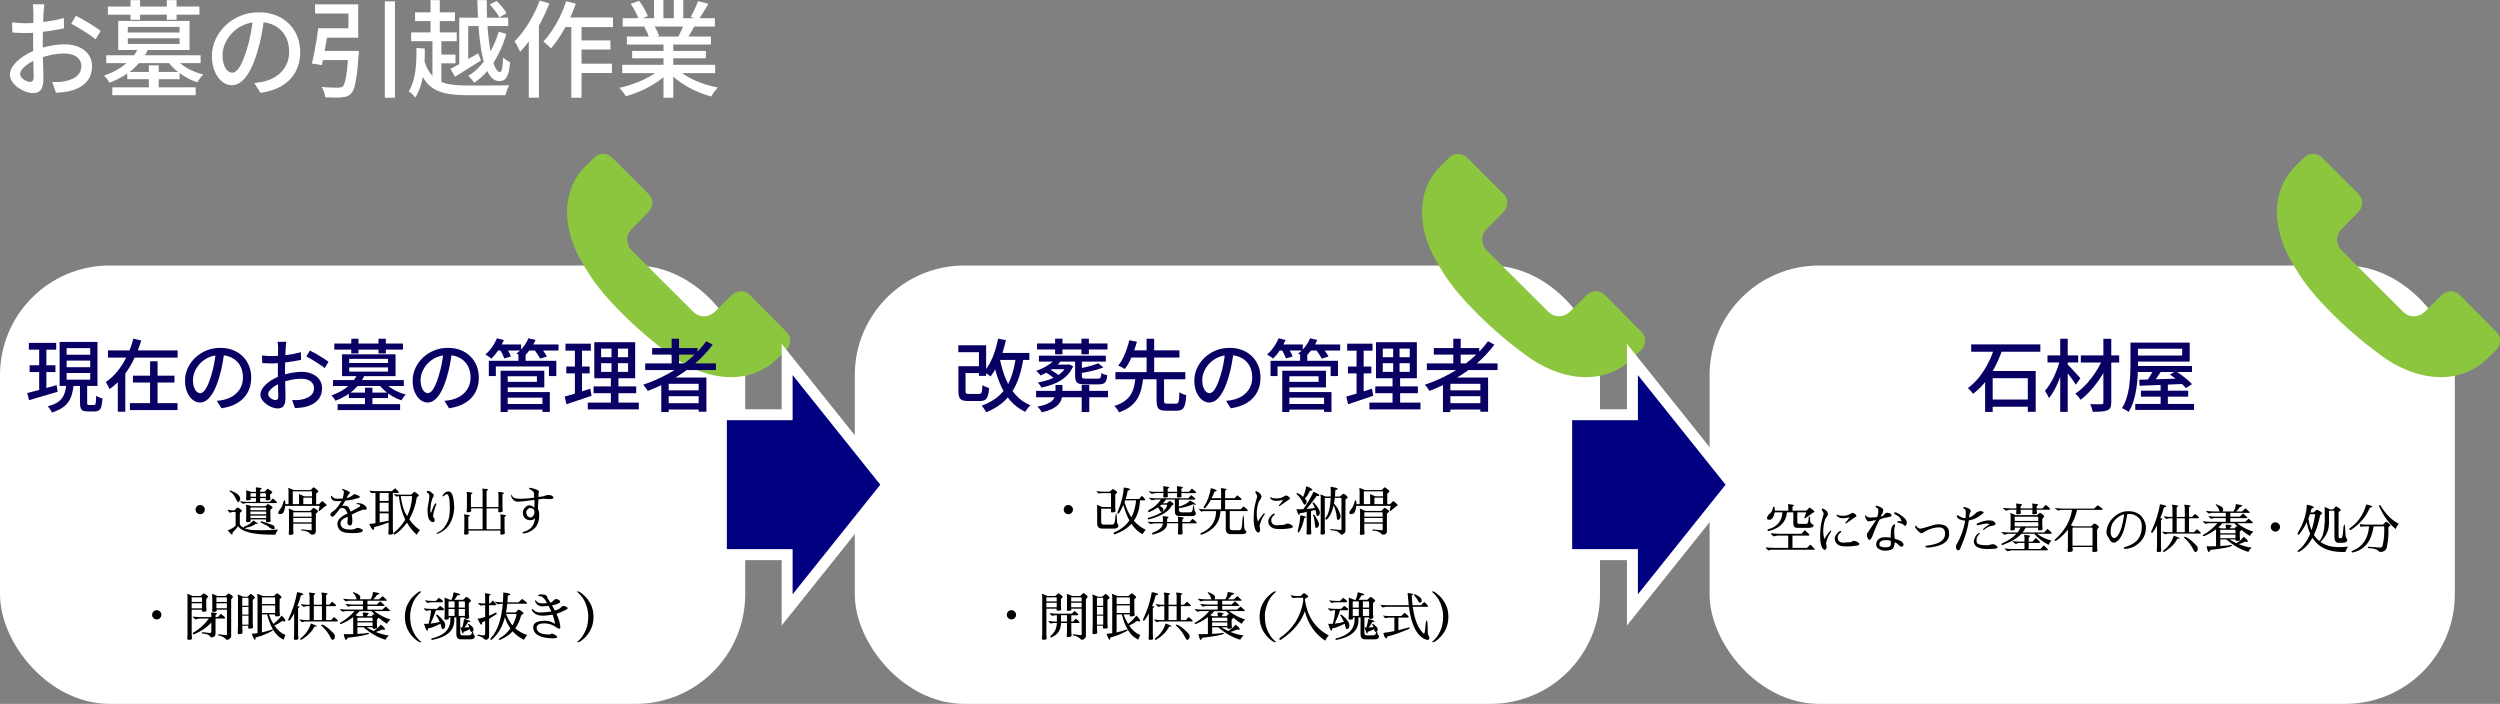 <?xml version="1.0" encoding="UTF-8"?>
<svg id="_レイヤー_2" data-name="レイヤー 2" xmlns="http://www.w3.org/2000/svg" viewBox="0 0 1140.62 321.14">
  <rect x="0" y="0" width="1140.62" height="321.14" fill="#808080" stroke="none"/>
  <defs>
    <style>
      .cls-1 {
        fill: #8cc63f;
      }

      .cls-2 {
        fill: #fff;
      }

      .cls-3 {
        fill: #090064;
      }

      .cls-4 {
        fill: navy;
      }
    </style>
  </defs>
  <g id="_引越手続き_書き出し" data-name="引越手続き・書き出し">
    <g id="text_moving3">
      <path class="cls-2" d="M20.26,1.92c-.06.29-.11.65-.14,1.08-.03.43-.07.88-.12,1.34-.05.46-.09.89-.12,1.27-.03.83-.07,1.82-.12,2.95-.05,1.14-.1,2.37-.14,3.7-.05,1.33-.08,2.66-.1,3.98-.02,1.33-.02,2.6-.02,3.82s.02,2.64.05,4.18c.03,1.54.06,3.05.1,4.54.03,1.49.06,2.86.1,4.13.03,1.26.05,2.26.05,3,0,1.7-.2,3.02-.6,3.98-.4.96-.94,1.63-1.63,2.02-.69.38-1.51.58-2.47.58-1.02,0-2.14-.22-3.36-.67-1.22-.45-2.37-1.06-3.46-1.82-1.09-.77-1.98-1.66-2.69-2.69-.7-1.02-1.06-2.11-1.06-3.26,0-1.47.57-2.94,1.7-4.39,1.14-1.46,2.63-2.79,4.49-4.01,1.86-1.22,3.82-2.21,5.9-2.98,2.18-.8,4.4-1.41,6.67-1.82,2.27-.42,4.34-.62,6.19-.62,2.4,0,4.54.4,6.43,1.2s3.38,1.95,4.46,3.46c1.09,1.5,1.63,3.28,1.63,5.33,0,1.89-.38,3.58-1.13,5.09-.75,1.5-1.9,2.78-3.43,3.84-1.54,1.06-3.47,1.87-5.81,2.45-1.09.22-2.15.38-3.19.48-1.04.1-2.01.18-2.9.24l-1.73-4.9c.96.03,1.94.03,2.93,0,.99-.03,1.94-.14,2.83-.34,1.34-.26,2.59-.66,3.74-1.22s2.07-1.31,2.76-2.26c.69-.94,1.03-2.09,1.03-3.43,0-1.25-.34-2.3-1.01-3.14-.67-.85-1.58-1.5-2.74-1.94-1.15-.45-2.46-.67-3.94-.67-2.08,0-4.14.22-6.19.65-2.05.43-4.06,1.03-6.05,1.8-1.47.58-2.82,1.26-4.03,2.06-1.22.8-2.18,1.62-2.88,2.47-.7.85-1.06,1.66-1.06,2.42,0,.48.16.94.48,1.37.32.43.71.81,1.18,1.13.46.32.95.58,1.46.77.51.19.98.29,1.39.29.48,0,.87-.17,1.18-.5.3-.34.46-.9.46-1.7,0-.9-.02-2.16-.07-3.79s-.09-3.43-.12-5.4c-.03-1.97-.05-3.86-.05-5.69,0-1.38,0-2.81.02-4.3.02-1.49.03-2.92.05-4.3.02-1.38.03-2.59.05-3.65.02-1.06.02-1.82.02-2.3,0-.35-.02-.77-.05-1.25-.03-.48-.06-.95-.1-1.42-.03-.46-.08-.84-.14-1.13h5.28ZM5.52,10.22c1.38.16,2.56.26,3.55.31.99.05,1.94.07,2.83.07,1.18,0,2.53-.06,4.03-.19,1.5-.13,3.03-.29,4.58-.48,1.55-.19,3.07-.44,4.56-.74,1.49-.3,2.84-.63,4.06-.98l.1,4.7c-1.28.29-2.7.56-4.25.82-1.55.26-3.12.49-4.7.7s-3.09.37-4.51.48c-1.42.11-2.68.17-3.77.17-1.44,0-2.66-.02-3.65-.07-.99-.05-1.89-.1-2.69-.17l-.14-4.61ZM34.61,7.2c1.18.58,2.5,1.29,3.96,2.14,1.46.85,2.85,1.7,4.18,2.54,1.33.85,2.39,1.59,3.19,2.23l-2.35,3.84c-.58-.54-1.34-1.14-2.28-1.78-.94-.64-1.95-1.3-3.02-1.97-1.07-.67-2.11-1.3-3.12-1.9-1.01-.59-1.9-1.08-2.66-1.46l2.11-3.65Z"/>
      <path class="cls-2" d="M63.15,21.79l4.42.67c-1.44,3.17-3.58,6.06-6.41,8.66-2.83,2.61-6.57,4.82-11.21,6.65-.16-.35-.38-.74-.67-1.15-.29-.42-.6-.82-.94-1.2s-.65-.69-.94-.91c2.88-.99,5.37-2.18,7.46-3.55,2.1-1.38,3.82-2.85,5.18-4.42,1.36-1.57,2.39-3.15,3.1-4.75ZM48.47,25.2h43.06v3.6h-43.06v-3.6ZM49.23,2.98h41.76v3.7h-41.76v-3.7ZM51.25,39.84h38.02v3.6h-38.02v-3.6ZM53.94,9.55h32.54v13.25h-32.54v-13.25ZM58.07,32.83h23.86v3.31h-23.86v-3.31ZM58.31,12.29v2.54h23.62v-2.54h-23.62ZM58.31,17.47v2.59h23.62v-2.59h-23.62ZM59.55.05h4.37v8.98h-4.37V.05ZM67.91,29.81h4.51v11.76h-4.51v-11.76ZM79.43,26.21c.93,1.12,2.09,2.2,3.48,3.24,1.39,1.04,2.94,1.95,4.66,2.74,1.71.79,3.45,1.4,5.21,1.85-.48.42-.98.97-1.51,1.66-.53.69-.95,1.3-1.27,1.85-1.82-.61-3.62-1.42-5.38-2.45-1.76-1.02-3.38-2.19-4.85-3.5-1.47-1.31-2.7-2.72-3.7-4.22l3.36-1.15ZM76.11.05h4.46v8.98h-4.46V.05Z"/>
      <path class="cls-2" d="M120.62,7.73c-.32,2.46-.73,5.06-1.22,7.8-.5,2.74-1.16,5.45-1.99,8.14-.96,3.26-2.04,6.02-3.24,8.28-1.2,2.26-2.5,3.98-3.91,5.16-1.41,1.18-2.9,1.78-4.46,1.78s-3.09-.55-4.46-1.66c-1.38-1.1-2.5-2.66-3.36-4.66-.86-2-1.3-4.33-1.3-6.98s.55-5.23,1.66-7.63c1.1-2.4,2.63-4.53,4.58-6.38,1.95-1.86,4.22-3.31,6.82-4.37,2.59-1.06,5.39-1.58,8.4-1.58s5.48.46,7.8,1.39c2.32.93,4.3,2.22,5.95,3.86,1.65,1.65,2.9,3.58,3.77,5.78.86,2.21,1.3,4.56,1.3,7.06,0,3.36-.7,6.34-2.09,8.95s-3.43,4.74-6.12,6.38c-2.69,1.65-5.98,2.76-9.89,3.34l-2.83-4.51c.83-.1,1.6-.2,2.3-.31.7-.11,1.36-.23,1.97-.36,1.54-.35,3-.9,4.39-1.63,1.39-.74,2.63-1.67,3.72-2.81,1.09-1.14,1.94-2.47,2.57-4.01s.94-3.26.94-5.18-.3-3.7-.91-5.35c-.61-1.65-1.5-3.08-2.69-4.3-1.18-1.22-2.64-2.17-4.37-2.86-1.73-.69-3.68-1.03-5.86-1.03-2.62,0-4.96.46-7.01,1.39-2.05.93-3.78,2.15-5.21,3.67-1.42,1.52-2.5,3.16-3.24,4.92-.74,1.76-1.1,3.46-1.1,5.09,0,1.82.22,3.34.67,4.54.45,1.2,1.01,2.09,1.68,2.66s1.36.86,2.06.86,1.42-.36,2.16-1.08c.74-.72,1.48-1.86,2.23-3.43.75-1.57,1.5-3.57,2.23-6,.74-2.3,1.35-4.76,1.85-7.37.5-2.61.86-5.16,1.08-7.66l5.14.1Z"/>
      <path class="cls-2" d="M145.15,12.91h4.66c-.26,1.86-.56,3.81-.91,5.86-.35,2.05-.7,4.02-1.03,5.9-.34,1.89-.68,3.57-1.03,5.04l-4.56-.72c.38-1.44.75-3.07,1.1-4.9s.69-3.71,1.01-5.66c.32-1.95.58-3.79.77-5.52ZM146.78,12.91h12.19v-6.72h-15.22V1.97h19.68v15.22h-16.66v-4.27ZM145.72,23.23h14.69v4.18h-15.26l.58-4.18ZM159.07,23.23h4.7c-.03.48-.06.87-.07,1.18-.02.3-.06.57-.12.79-.22,3.68-.5,6.7-.82,9.05-.32,2.35-.67,4.18-1.06,5.5-.38,1.31-.88,2.27-1.49,2.88-.54.61-1.15,1.03-1.82,1.27-.67.24-1.47.41-2.4.5-.8.1-1.89.14-3.26.12-1.38-.02-2.83-.06-4.37-.12-.03-.74-.2-1.54-.5-2.42-.3-.88-.68-1.66-1.13-2.33,1.54.16,3.01.26,4.42.29,1.41.03,2.42.05,3.02.05.48,0,.89-.03,1.22-.1.34-.06.65-.21.94-.43.42-.35.78-1.11,1.1-2.28.32-1.17.61-2.83.86-4.99.26-2.16.5-4.94.72-8.33l.05-.62ZM175.58.62h4.61v43.97h-4.61V.62Z"/>
      <path class="cls-2" d="M189.96,21.89l3.84.24c.06,2.46,0,5.01-.19,7.63-.19,2.62-.6,5.2-1.22,7.73-.62,2.53-1.59,4.86-2.9,7.01-.22-.32-.51-.67-.86-1.03-.35-.37-.72-.71-1.1-1.03-.38-.32-.74-.54-1.06-.67,1.12-1.89,1.94-3.96,2.45-6.22.51-2.26.83-4.56.96-6.91.13-2.35.16-4.6.1-6.74ZM187.6,14.78h20.78v4.03h-20.78v-4.03ZM189.38,5.62h18.19v3.98h-18.19v-3.98ZM193.41,27.17c.74,2.53,1.67,4.57,2.81,6.12,1.14,1.55,2.5,2.74,4.08,3.58s3.43,1.4,5.54,1.7c2.11.3,4.5.46,7.15.46h5.5c1.26,0,2.58,0,3.96-.02,1.38-.02,2.72-.02,4.03-.02s2.49,0,3.53-.02c1.04-.02,1.83-.04,2.38-.07-.22.32-.46.75-.7,1.3-.24.54-.46,1.1-.65,1.66-.19.56-.34,1.08-.43,1.56h-17.62c-3.2,0-6.02-.2-8.47-.6-2.45-.4-4.59-1.14-6.43-2.21-1.84-1.07-3.4-2.61-4.68-4.61-1.28-2-2.37-4.58-3.26-7.75l3.26-1.06ZM196.44.05h4.22v17.14h-4.22V.05ZM197.3,17.38h4.08v21.74h-4.08v-21.74ZM198.84,24.91h8.98v3.98h-8.98v-3.98ZM205.56,31.44c1.57-.83,3.48-1.89,5.74-3.17,2.26-1.28,4.55-2.59,6.89-3.94l1.25,3.26c-2.02,1.28-4.06,2.57-6.14,3.86-2.08,1.3-3.98,2.49-5.71,3.58l-2.02-3.6ZM209.54,8.06h22.32v3.84h-18.24v18.77h-4.08V8.06ZM227.54,14.5l3.5.96c-.93,3.17-2.1,6.18-3.53,9.02s-3.07,5.4-4.94,7.66-3.94,4.12-6.22,5.59c-.32-.48-.75-1.03-1.3-1.66-.54-.62-1.02-1.11-1.44-1.46,2.14-1.25,4.1-2.91,5.88-4.99,1.78-2.08,3.35-4.42,4.73-7.01,1.38-2.59,2.48-5.29,3.31-8.11ZM217.8.05h4.27c-.03,3.55.05,6.96.24,10.22.19,3.26.47,6.26.84,9,.37,2.74.8,5.12,1.3,7.15.5,2.03,1.06,3.62,1.68,4.75.62,1.14,1.29,1.7,1.99,1.7.42,0,.74-.53.96-1.58.22-1.06.37-2.75.43-5.09.45.45.97.87,1.56,1.27.59.4,1.14.71,1.66.94-.19,2.21-.49,3.94-.89,5.21-.4,1.26-.93,2.14-1.58,2.64-.66.5-1.51.74-2.57.74-1.41,0-2.66-.66-3.74-1.97-1.09-1.31-2.01-3.13-2.76-5.45-.75-2.32-1.37-5.04-1.85-8.16s-.84-6.5-1.08-10.13c-.24-3.63-.39-7.38-.46-11.26ZM223.46,2.02l3.12-1.58c.86.83,1.73,1.78,2.59,2.83.86,1.06,1.5,1.98,1.92,2.78l-3.31,1.87c-.38-.83-.99-1.8-1.82-2.9-.83-1.1-1.66-2.1-2.5-3Z"/>
      <path class="cls-2" d="M246.26.24l4.42,1.34c-1.06,2.72-2.29,5.43-3.7,8.14-1.41,2.7-2.94,5.24-4.58,7.61-1.65,2.37-3.35,4.46-5.11,6.29-.13-.35-.34-.83-.65-1.44-.3-.61-.62-1.22-.96-1.85s-.65-1.1-.94-1.42c1.54-1.54,3.02-3.3,4.44-5.28,1.42-1.98,2.74-4.13,3.96-6.43,1.22-2.3,2.26-4.62,3.12-6.96ZM241.27,12.96l4.56-4.56.05.1v36.05h-4.61V12.96ZM258.31.58l4.42,1.1c-.9,2.59-1.95,5.14-3.17,7.63-1.22,2.5-2.52,4.83-3.91,7.01-1.39,2.18-2.82,4.1-4.3,5.76-.22-.29-.55-.63-.98-1.03-.43-.4-.87-.79-1.32-1.18-.45-.38-.83-.69-1.15-.91,1.44-1.5,2.81-3.24,4.1-5.21,1.3-1.97,2.49-4.08,3.58-6.34,1.09-2.26,2-4.54,2.74-6.84ZM256.82,7.97h22.85v4.37h-25.01l2.16-4.37ZM260.66,9.41h4.66v35.18h-4.66V9.41ZM262.92,18.43h15.6v4.18h-15.6v-4.18ZM262.92,29.04h16.27v4.27h-16.27v-4.27Z"/>
      <path class="cls-2" d="M301.57,31.15l3.65,1.68c-1.5,1.63-3.33,3.17-5.47,4.61-2.14,1.44-4.45,2.71-6.91,3.82-2.46,1.1-4.9,1.99-7.3,2.66-.22-.42-.5-.86-.84-1.32s-.69-.92-1.06-1.37c-.37-.45-.73-.83-1.08-1.15,2.4-.51,4.8-1.22,7.2-2.11,2.4-.9,4.64-1.93,6.72-3.1,2.08-1.17,3.78-2.41,5.09-3.72ZM283.91,29.57h42.38v3.79h-42.38v-3.79ZM284.1,8.3h42.05v3.79h-42.05v-3.79ZM286.02,16.66h38.35v3.65h-38.35v-3.65ZM287.75,1.73l3.89-1.34c.8,1.06,1.57,2.24,2.3,3.55.74,1.31,1.28,2.46,1.63,3.46l-4.13,1.49c-.29-.96-.78-2.11-1.49-3.46-.7-1.34-1.44-2.58-2.21-3.7ZM288.42,23.23h33.65v3.36h-33.65v-3.36ZM293.94,12.29l4.37-.77c.51.74.99,1.57,1.44,2.5.45.93.77,1.73.96,2.4l-4.56.86c-.16-.67-.45-1.48-.86-2.42-.42-.94-.86-1.8-1.34-2.57ZM298.4,0h4.27v10.08h-4.27V0ZM302.72,18.43h4.46v26.16h-4.46v-26.16ZM308.34,31.06c1.02.99,2.25,1.95,3.67,2.88,1.42.93,2.98,1.78,4.68,2.57,1.7.78,3.46,1.46,5.3,2.04,1.84.58,3.69,1.04,5.54,1.39-.32.32-.68.72-1.08,1.2-.4.48-.77.98-1.1,1.49-.34.51-.62.98-.84,1.39-1.89-.51-3.76-1.14-5.62-1.9-1.86-.75-3.64-1.62-5.35-2.62-1.71-.99-3.31-2.07-4.8-3.24-1.49-1.17-2.79-2.42-3.91-3.77l3.5-1.44ZM307.43,0h4.32v9.84h-4.32V0ZM312.13,10.7l4.75,1.15c-.61,1.12-1.22,2.2-1.82,3.24-.61,1.04-1.18,1.93-1.73,2.66l-3.79-1.1c.45-.86.92-1.86,1.42-2.98.5-1.12.89-2.11,1.18-2.98ZM318.51.53l4.7,1.2c-.74,1.28-1.5,2.56-2.28,3.84-.78,1.28-1.5,2.38-2.14,3.31l-3.7-1.15c.42-.67.83-1.43,1.25-2.28.42-.85.82-1.7,1.2-2.57.38-.86.7-1.65.96-2.35Z"/>
    </g>
    <g>
      <rect class="cls-2" y="121.14" width="340" height="200" rx="50" ry="50"/>
      <rect class="cls-2" x="390" y="121.14" width="340" height="200" rx="50" ry="50"/>
      <rect class="cls-2" x="780" y="121.14" width="340" height="200" rx="50" ry="50"/>
      <path class="cls-1" d="M360.39,156.53c.2-1.1.1-2.16-.3-3.2-.28-.74-.75-1.43-1.39-2.07l-16.63-16.72c-.82-.83-1.77-1.34-2.87-1.55-1.1-.2-2.19-.09-3.27.32-.78.3-1.48.74-2.1,1.33l-7.72,7.66c-.78.7-1.58,1.2-2.4,1.52-1.21.47-2.47.59-3.77.37-1.3-.22-2.47-.83-3.5-1.83l-28.27-28.2c-.38-.35-.69-.73-.92-1.14-.23-.41-.43-.83-.6-1.26-.48-1.26-.61-2.5-.39-3.73.22-1.23.9-2.43,2.04-3.62l7.5-7.65c.86-.88,1.41-1.88,1.67-3.03.26-1.14.19-2.23-.21-3.27-.27-.69-.72-1.36-1.37-2.01l-16.55-16.53c-.86-.81-1.86-1.34-2.99-1.57s-2.22-.15-3.26.25c-.69.27-1.36.72-2.01,1.37l-4.01,3.92c-2.38,2.35-4.22,4.94-5.52,7.75s-2.16,5.76-2.57,8.85c-.41,3.09-.37,6.25.11,9.5.48,3.25,1.33,6.47,2.56,9.68,1.53,3.98,4.06,8.68,7.6,14.08,3.54,5.4,8.55,11.3,15.03,17.71,2.74,2.73,5.34,5.17,7.81,7.33,2.47,2.16,4.64,4,6.51,5.51,2.22,1.78,4.27,3.35,6.14,4.72,3.13,2.47,6.41,4.56,9.82,6.26,3.41,1.7,6.84,2.95,10.28,3.77,3.44.81,6.85,1.15,10.22,1,3.37-.15,6.59-.82,9.67-2,3.81-1.46,7.21-3.69,10.19-6.67l4.01-3.92c.77-.84,1.25-1.81,1.46-2.91Z"/>
      <path class="cls-1" d="M750.46,156.53c.2-1.1.1-2.16-.3-3.2-.28-.74-.75-1.43-1.39-2.07l-16.63-16.72c-.82-.83-1.77-1.34-2.87-1.55-1.1-.2-2.19-.09-3.27.32-.78.3-1.48.74-2.1,1.33l-7.72,7.66c-.78.7-1.58,1.2-2.4,1.52-1.21.47-2.47.59-3.77.37-1.3-.22-2.47-.83-3.5-1.83l-28.27-28.2c-.38-.35-.69-.73-.92-1.14-.23-.41-.43-.83-.6-1.26-.48-1.26-.61-2.5-.39-3.73.22-1.23.9-2.43,2.04-3.62l7.5-7.65c.86-.88,1.41-1.88,1.67-3.03.26-1.14.19-2.23-.21-3.27-.27-.69-.72-1.36-1.37-2.01l-16.55-16.53c-.86-.81-1.86-1.34-2.99-1.57s-2.22-.15-3.26.25c-.69.27-1.36.72-2.01,1.37l-4.01,3.92c-2.38,2.35-4.22,4.94-5.52,7.75s-2.16,5.76-2.57,8.85c-.41,3.09-.37,6.25.11,9.5.48,3.25,1.33,6.47,2.56,9.68,1.53,3.98,4.06,8.68,7.6,14.08,3.54,5.4,8.55,11.3,15.03,17.71,2.74,2.73,5.34,5.17,7.81,7.33,2.47,2.16,4.64,4,6.51,5.51,2.22,1.78,4.27,3.35,6.14,4.72,3.13,2.47,6.41,4.56,9.82,6.26,3.41,1.7,6.84,2.95,10.28,3.77,3.44.81,6.85,1.15,10.22,1,3.37-.15,6.59-.82,9.67-2,3.81-1.46,7.21-3.69,10.19-6.67l4.01-3.92c.77-.84,1.25-1.81,1.46-2.91Z"/>
      <path class="cls-1" d="M1140.52,156.53c.2-1.1.1-2.16-.3-3.2-.28-.74-.75-1.43-1.39-2.07l-16.63-16.72c-.82-.83-1.77-1.34-2.87-1.55-1.1-.2-2.19-.09-3.27.32-.78.3-1.48.74-2.1,1.33l-7.72,7.66c-.78.7-1.58,1.2-2.4,1.52-1.21.47-2.47.59-3.77.37-1.3-.22-2.47-.83-3.5-1.83l-28.27-28.2c-.38-.35-.69-.73-.92-1.14-.23-.41-.43-.83-.6-1.26-.48-1.26-.61-2.5-.39-3.73.22-1.23.9-2.43,2.04-3.62l7.5-7.65c.86-.88,1.41-1.88,1.67-3.03.26-1.14.19-2.23-.21-3.27-.27-.69-.72-1.36-1.37-2.01l-16.55-16.53c-.86-.81-1.86-1.34-2.99-1.57s-2.22-.15-3.26.25c-.69.27-1.36.72-2.01,1.37l-4.01,3.92c-2.38,2.35-4.22,4.94-5.52,7.75s-2.16,5.76-2.57,8.85c-.41,3.09-.37,6.25.11,9.5.48,3.25,1.33,6.47,2.56,9.68,1.53,3.98,4.06,8.68,7.6,14.08,3.54,5.4,8.55,11.3,15.03,17.71,2.74,2.73,5.34,5.17,7.81,7.33,2.47,2.16,4.64,4,6.51,5.51,2.22,1.78,4.27,3.35,6.14,4.72,3.13,2.47,6.41,4.56,9.82,6.26,3.41,1.7,6.84,2.95,10.28,3.77,3.44.81,6.85,1.15,10.22,1,3.37-.15,6.59-.82,9.67-2,3.81-1.46,7.21-3.69,10.19-6.67l4.01-3.92c.77-.84,1.25-1.81,1.46-2.91Z"/>
      <g>
        <polygon class="cls-2" points="356.63 255.55 326.63 255.55 326.63 186.73 356.63 186.73 356.63 156.88 408.03 221.14 356.63 285.39 356.63 255.55"/>
        <polygon class="cls-4" points="401.63 221.14 361.63 171.14 361.63 191.73 331.63 191.73 331.63 250.55 361.63 250.55 361.63 271.14 401.63 221.14"/>
      </g>
      <g>
        <polygon class="cls-2" points="742.29 255.55 712.29 255.55 712.29 186.73 742.29 186.73 742.29 156.88 793.69 221.14 742.29 285.39 742.29 255.55"/>
        <polygon class="cls-4" points="787.29 221.14 747.29 171.14 747.29 191.73 717.29 191.73 717.29 250.55 747.29 250.55 747.29 271.14 787.29 221.14"/>
      </g>
      <g>
        <g>
          <path class="cls-3" d="M12.4,179.31c1.13-.26,2.42-.59,3.89-.97,1.46-.38,3.02-.8,4.66-1.26,1.64-.46,3.27-.91,4.88-1.37l.47,3.02c-2.26.67-4.54,1.34-6.84,2.02-2.3.67-4.37,1.28-6.19,1.84l-.86-3.28ZM13.16,156.42h12.49v3.13h-12.49v-3.13ZM13.52,166.64h11.77v3.13h-11.77v-3.13ZM17.88,157.68h3.28v21.17l-3.28.54v-21.71ZM30.26,175.5h3.35c-.17,1.54-.43,2.95-.77,4.25-.35,1.3-.88,2.47-1.58,3.53-.71,1.06-1.67,1.99-2.9,2.81-1.22.82-2.78,1.52-4.68,2.12-.12-.29-.28-.61-.49-.95-.2-.35-.43-.69-.68-1.03-.25-.34-.5-.61-.74-.83,1.68-.46,3.05-1,4.1-1.62s1.88-1.35,2.47-2.18c.59-.83,1.03-1.75,1.31-2.77.29-1.02.49-2.13.61-3.33ZM27.2,156.02h17.28v20.05h-17.28v-20.05ZM30.4,158.83v3.02h10.76v-3.02h-10.76ZM30.4,164.52v3.02h10.76v-3.02h-10.76ZM30.4,170.17v3.06h10.76v-3.06h-10.76ZM36.49,174.74h3.28v8.96c0,.48.05.78.16.9s.35.18.74.18h2.23c.24,0,.43-.1.56-.29.13-.19.23-.59.29-1.19s.1-1.51.13-2.74c.24.17.53.34.86.5.34.17.68.32,1.04.45s.68.23.97.31c-.1,1.56-.26,2.77-.5,3.62-.24.85-.6,1.45-1.08,1.78-.48.34-1.12.5-1.91.5h-3.17c-.98,0-1.73-.12-2.25-.36-.52-.24-.87-.65-1.06-1.24-.19-.59-.29-1.4-.29-2.43v-8.96Z"/>
          <path class="cls-3" d="M60.88,154.51l3.56.86c-.86,2.81-1.95,5.59-3.26,8.33-1.31,2.75-2.89,5.3-4.73,7.67-1.85,2.36-4.01,4.42-6.48,6.17-.12-.34-.28-.7-.49-1.08-.2-.38-.41-.77-.63-1.17-.22-.4-.41-.73-.58-.99,1.63-1.1,3.11-2.41,4.45-3.91,1.33-1.5,2.52-3.13,3.56-4.88s1.95-3.56,2.72-5.44,1.39-3.73,1.87-5.58ZM49.25,159.87h31.79v3.28h-31.79v-3.28ZM53.75,169.48h3.42v18.36h-3.42v-18.36ZM59.26,183.92h21.74v3.17h-21.74v-3.17ZM60.66,171.39h18.94v3.13h-18.94v-3.13ZM68.47,164.84h3.42v20.77h-3.42v-20.77Z"/>
          <path class="cls-3" d="M102.38,160.3c-.24,1.85-.55,3.8-.92,5.85s-.87,4.09-1.49,6.1c-.72,2.45-1.53,4.52-2.43,6.21-.9,1.69-1.88,2.98-2.93,3.87-1.06.89-2.17,1.33-3.35,1.33s-2.32-.41-3.35-1.24c-1.03-.83-1.87-1.99-2.52-3.49s-.97-3.25-.97-5.24.41-3.92,1.24-5.72c.83-1.8,1.97-3.4,3.44-4.79,1.46-1.39,3.17-2.48,5.11-3.28s4.04-1.19,6.3-1.19,4.11.35,5.85,1.04c1.74.7,3.23,1.66,4.46,2.9,1.24,1.24,2.18,2.68,2.83,4.34.65,1.66.97,3.42.97,5.29,0,2.52-.52,4.76-1.57,6.71s-2.57,3.55-4.59,4.79c-2.02,1.24-4.49,2.07-7.42,2.5l-2.12-3.38c.62-.07,1.2-.15,1.73-.23s1.02-.17,1.48-.27c1.15-.26,2.25-.67,3.29-1.22,1.04-.55,1.97-1.25,2.79-2.11.82-.85,1.46-1.85,1.93-3.01.47-1.15.7-2.45.7-3.89s-.23-2.78-.68-4.01c-.46-1.24-1.13-2.31-2.02-3.22-.89-.91-1.98-1.62-3.28-2.14-1.3-.52-2.76-.77-4.39-.77-1.97,0-3.72.35-5.26,1.04-1.54.7-2.84,1.61-3.91,2.75-1.07,1.14-1.88,2.37-2.43,3.69-.55,1.32-.83,2.59-.83,3.82,0,1.37.17,2.5.5,3.4.34.9.76,1.57,1.26,2,.5.43,1.02.65,1.55.65s1.07-.27,1.62-.81c.55-.54,1.11-1.4,1.67-2.57.56-1.17,1.12-2.68,1.67-4.5.55-1.73,1.01-3.57,1.39-5.53.37-1.96.64-3.87.81-5.74l3.85.07Z"/>
          <path class="cls-3" d="M130.62,155.95c-.05.22-.08.49-.11.81-.02.32-.05.66-.09,1.01-.04.35-.07.67-.09.95-.02.62-.05,1.36-.09,2.21-.04.85-.07,1.78-.11,2.77-.04,1-.06,1.99-.07,2.99-.01,1-.02,1.95-.02,2.86s.01,1.98.04,3.13.05,2.29.07,3.4c.02,1.12.05,2.15.07,3.1s.04,1.7.04,2.25c0,1.27-.15,2.27-.45,2.99-.3.72-.71,1.22-1.22,1.51-.52.29-1.13.43-1.85.43-.77,0-1.61-.17-2.52-.5-.91-.34-1.78-.79-2.59-1.37-.82-.58-1.49-1.25-2.02-2.02-.53-.77-.79-1.58-.79-2.45,0-1.1.43-2.2,1.28-3.29.85-1.09,1.97-2.09,3.37-3.01,1.39-.91,2.87-1.66,4.43-2.23,1.63-.6,3.3-1.06,5-1.37,1.7-.31,3.25-.47,4.64-.47,1.8,0,3.41.3,4.82.9,1.42.6,2.53,1.46,3.35,2.59.82,1.13,1.22,2.46,1.22,4,0,1.42-.28,2.69-.85,3.82s-1.42,2.09-2.57,2.88-2.6,1.4-4.36,1.84c-.82.17-1.61.29-2.39.36-.78.07-1.51.13-2.18.18l-1.3-3.67c.72.02,1.45.02,2.2,0,.74-.02,1.45-.11,2.12-.25,1.01-.19,1.94-.5,2.81-.92.86-.42,1.55-.98,2.07-1.69.52-.71.77-1.57.77-2.57,0-.94-.25-1.72-.76-2.36-.5-.64-1.19-1.12-2.05-1.46-.86-.34-1.85-.5-2.95-.5-1.56,0-3.11.16-4.64.49-1.54.32-3.05.77-4.54,1.35-1.1.43-2.11.95-3.02,1.55s-1.63,1.22-2.16,1.85c-.53.64-.79,1.24-.79,1.82,0,.36.12.7.36,1.03.24.32.53.61.88.85.35.24.71.43,1.1.58.38.14.73.22,1.04.22.36,0,.65-.13.88-.38.23-.25.34-.68.34-1.28,0-.67-.02-1.62-.05-2.84-.04-1.22-.07-2.57-.09-4.05-.02-1.48-.04-2.9-.04-4.27,0-1.03,0-2.11.02-3.22.01-1.12.02-2.19.04-3.22.01-1.03.02-1.94.04-2.74.01-.79.02-1.37.02-1.73,0-.26-.01-.58-.04-.94-.02-.36-.05-.71-.07-1.06s-.06-.63-.11-.85h3.96ZM119.57,162.18c1.03.12,1.92.2,2.66.23.74.04,1.45.05,2.12.05.89,0,1.9-.05,3.02-.14,1.13-.1,2.27-.22,3.44-.36,1.16-.14,2.3-.33,3.42-.56,1.12-.23,2.13-.47,3.04-.74l.07,3.53c-.96.22-2.02.42-3.19.61s-2.34.37-3.53.52c-1.19.16-2.32.28-3.38.36-1.07.08-2.01.13-2.83.13-1.08,0-1.99-.02-2.74-.05-.74-.04-1.42-.08-2.02-.13l-.11-3.46ZM141.39,159.91c.89.43,1.88.97,2.97,1.6,1.09.64,2.14,1.27,3.13,1.91,1,.64,1.79,1.19,2.39,1.67l-1.76,2.88c-.43-.41-1-.85-1.71-1.33-.71-.48-1.46-.97-2.27-1.48-.8-.5-1.58-.98-2.34-1.42-.76-.44-1.42-.81-2-1.1l1.58-2.74Z"/>
          <path class="cls-3" d="M162.97,170.85l3.31.5c-1.08,2.38-2.68,4.54-4.81,6.5s-4.93,3.62-8.41,4.99c-.12-.26-.29-.55-.5-.86-.22-.31-.45-.61-.7-.9s-.49-.52-.7-.68c2.16-.74,4.03-1.63,5.6-2.66,1.57-1.03,2.87-2.14,3.89-3.31,1.02-1.17,1.79-2.36,2.32-3.56ZM151.95,173.41h32.29v2.7h-32.29v-2.7ZM152.53,156.74h31.32v2.77h-31.32v-2.77ZM154.04,184.39h28.51v2.7h-28.51v-2.7ZM156.06,161.67h24.41v9.94h-24.41v-9.94ZM159.15,179.13h17.89v2.48h-17.89v-2.48ZM159.33,163.72v1.91h17.71v-1.91h-17.71ZM159.33,167.61v1.94h17.71v-1.94h-17.71ZM160.27,154.54h3.28v6.73h-3.28v-6.73ZM166.53,176.86h3.38v8.82h-3.38v-8.82ZM175.17,174.16c.7.84,1.57,1.65,2.61,2.43s2.21,1.46,3.49,2.05c1.28.59,2.59,1.05,3.91,1.39-.36.31-.74.73-1.13,1.24-.4.52-.71.98-.95,1.39-1.37-.46-2.71-1.07-4.03-1.84-1.32-.77-2.53-1.64-3.64-2.63-1.1-.98-2.03-2.04-2.77-3.17l2.52-.86ZM172.69,154.54h3.35v6.73h-3.35v-6.73Z"/>
          <path class="cls-3" d="M206.23,160.3c-.24,1.85-.55,3.8-.92,5.85s-.87,4.09-1.49,6.1c-.72,2.45-1.53,4.52-2.43,6.21-.9,1.69-1.88,2.98-2.93,3.87-1.06.89-2.17,1.33-3.35,1.33s-2.32-.41-3.35-1.24c-1.03-.83-1.87-1.99-2.52-3.49s-.97-3.25-.97-5.24.41-3.92,1.24-5.72c.83-1.8,1.97-3.4,3.44-4.79,1.46-1.39,3.17-2.48,5.11-3.28s4.04-1.19,6.3-1.19,4.11.35,5.85,1.04c1.74.7,3.23,1.66,4.46,2.9,1.24,1.24,2.18,2.68,2.83,4.34.65,1.66.97,3.42.97,5.29,0,2.52-.52,4.76-1.57,6.71s-2.57,3.55-4.59,4.79c-2.02,1.24-4.49,2.07-7.42,2.5l-2.12-3.38c.62-.07,1.2-.15,1.73-.23s1.02-.17,1.48-.27c1.15-.26,2.25-.67,3.29-1.22,1.04-.55,1.97-1.25,2.79-2.11.82-.85,1.46-1.85,1.93-3.01.47-1.15.7-2.45.7-3.89s-.23-2.78-.68-4.01c-.46-1.24-1.13-2.31-2.02-3.22-.89-.91-1.98-1.62-3.28-2.14-1.3-.52-2.76-.77-4.39-.77-1.97,0-3.72.35-5.26,1.04-1.54.7-2.84,1.61-3.91,2.75-1.07,1.14-1.88,2.37-2.43,3.69-.55,1.32-.83,2.59-.83,3.82,0,1.37.17,2.5.5,3.4.34.9.76,1.57,1.26,2,.5.43,1.02.65,1.55.65s1.07-.27,1.62-.81c.55-.54,1.11-1.4,1.67-2.57.56-1.17,1.12-2.68,1.67-4.5.55-1.73,1.01-3.57,1.39-5.53.37-1.96.64-3.87.81-5.74l3.85.07Z"/>
          <path class="cls-3" d="M226.7,154.33l3.2.83c-.7,1.61-1.55,3.16-2.57,4.66-1.02,1.5-2.06,2.77-3.11,3.8-.19-.19-.46-.4-.81-.63-.35-.23-.7-.46-1.04-.68-.35-.23-.65-.41-.92-.56,1.08-.91,2.09-2.03,3.02-3.35.94-1.32,1.68-2.68,2.23-4.07ZM223.03,164.62h30.78v6.95h-3.35v-4.36h-24.23v4.36h-3.2v-6.95ZM226.27,157.17h11.48v2.77h-11.48v-2.77ZM227.96,159.3l2.92-.79c.46.62.89,1.33,1.31,2.11.42.78.73,1.46.92,2.03l-3.06.9c-.17-.55-.45-1.24-.85-2.05-.4-.82-.81-1.55-1.24-2.2ZM228.4,169.16h3.24v18.83h-3.24v-18.83ZM230.27,169.16h18.07v7.6h-18.07v-2.52h14.69v-2.56h-14.69v-2.52ZM230.41,178.88h20.45v9.07h-3.38v-6.52h-17.06v-2.56ZM230.41,184.32h18.36v2.56h-18.36v-2.56ZM241.1,154.33l3.24.79c-.65,1.54-1.49,3.01-2.54,4.41-1.04,1.4-2.13,2.57-3.26,3.51-.22-.17-.5-.36-.86-.58-.36-.22-.73-.43-1.1-.63-.37-.2-.7-.37-.99-.49,1.18-.84,2.25-1.88,3.22-3.13.97-1.25,1.73-2.54,2.29-3.89ZM236.53,161.92h3.28v4.18h-3.28v-4.18ZM240.53,157.17h14.29v2.77h-14.29v-2.77ZM243.59,159.37l2.99-.86c.55.62,1.11,1.33,1.67,2.11.56.78.98,1.47,1.24,2.07l-3.1.94c-.26-.58-.66-1.27-1.19-2.07-.53-.8-1.07-1.53-1.62-2.18Z"/>
          <path class="cls-3" d="M257.62,180.93c1.01-.26,2.15-.59,3.42-.97,1.27-.38,2.62-.8,4.03-1.26,1.42-.46,2.83-.91,4.25-1.37l.58,3.24c-1.97.67-3.96,1.34-5.98,2.02s-3.84,1.28-5.47,1.84l-.83-3.49ZM258.01,156.81h11.56v3.17h-11.56v-3.17ZM258.37,167.22h10.66v3.13h-10.66v-3.13ZM262.3,158.07h3.24v22.21l-3.24.58v-22.79ZM268.17,183.7h23.29v3.1h-23.29v-3.1ZM270.83,176.29h19.44v3.1h-19.44v-3.1ZM271.15,156.13h18.65v16.45h-18.65v-16.45ZM274.25,159.04v3.92h12.31v-3.92h-12.31ZM274.25,165.7v3.96h12.31v-3.96h-12.31ZM279,157.46h2.92v13.72h.25v13.93h-3.46v-13.93h.29v-13.72Z"/>
          <path class="cls-3" d="M322.23,155.7l2.92,1.55c-2.35,3.19-5.1,6.11-8.24,8.77-3.14,2.65-6.53,5-10.15,7.06-3.62,2.05-7.36,3.81-11.2,5.27-.14-.26-.34-.57-.59-.92s-.52-.7-.79-1.04-.52-.63-.74-.85c3.89-1.32,7.62-2.95,11.2-4.9,3.58-1.94,6.86-4.18,9.86-6.7,3-2.52,5.58-5.27,7.74-8.24ZM294.37,165.81h32.26v3.02h-32.26v-3.02ZM297.54,158.79h20.74v2.99h-20.74v-2.99ZM301.71,172.26h20.59v15.59h-3.53v-12.74h-13.68v12.89h-3.38v-15.73ZM303.59,178.09h16.56v2.66h-16.56v-2.66ZM303.59,183.96h16.56v2.88h-16.56v-2.88ZM306.43,154.54h3.38v12.92h-3.38v-12.92Z"/>
        </g>
        <g>
          <path d="M89.84,233.99c-.42-.42-.62-.91-.62-1.49s.21-1.07.62-1.49c.42-.42.91-.62,1.49-.62s1.07.21,1.49.62.62.91.62,1.49-.21,1.07-.62,1.49-.91.62-1.49.62-1.07-.21-1.49-.62Z"/>
          <path d="M106.11,242.94v.22c0,.5-.07.75-.22.77-.34-.05-1-.7-1.99-1.94,1.5-.56,2.7-1.27,3.6-2.14v-5.76c0-.22-.04-.4-.12-.53h-1.13l-1.42.38-.98-1.15.24-.26c.74.22,1.42.34,2.04.34h.77c.19-.11.45-.36.77-.74.32-.38.53-.58.62-.58.27,0,.69.22,1.26.65.57.43.85.74.85.94,0,.08-.16.24-.49.47-.33.23-.49.43-.49.59v5.09c.38.59.93,1.08,1.63,1.46.05-.18.18-.34.38-.5,1.7-.58,3.1-1.51,4.2-2.81,1.39.88,2.09,1.34,2.1,1.39,0,.05-.02.13-.08.24l-.86-.19c-1.06.94-2.81,1.64-5.26,2.09,1.28.58,3.02.88,5.21.91.8.02,2.1.02,3.91.02s3.87-.1,6.19-.31c-.58.9-.98,1.68-1.2,2.35h-1.34c-8.82,0-14.04-1.29-15.67-3.89-.54.88-1.38,1.85-2.52,2.9ZM105.03,224.41c-.14-.06-.22-.19-.22-.37s.03-.28.1-.28.12,0,.17.02c2.61.91,4.1,2.02,4.46,3.31.03.11.05.29.05.54s-.11.56-.32.92-.4.55-.56.55c-.24,0-.49-.28-.74-.84-.96-2.13-1.94-3.42-2.93-3.86ZM112.28,223.81s.05-.05.16-.05.88.22,2.34.65h2.02v-.82l-.1-1.08c-.02-.11.03-.17.14-.17,1.73.16,2.59.34,2.59.55,0,.08-.12.19-.36.32-.24.14-.36.28-.36.44v.74h1.94c.21-.1.48-.35.8-.77s.56-.62.68-.62c1.41.74,2.11,1.3,2.11,1.71,0,.08-.17.24-.5.48-.34.24-.5.44-.5.6v.82l.14,1.18c-.06.32-.62.49-1.68.5-.32,0-.48-.17-.48-.5l.1-.55h-2.62v1.73h4.27l1.63-1.56c1.06.99,1.68,1.62,1.87,1.87,0,.16-.18.24-.53.24h-13.44c-.46.03-.84.1-1.14.2s-.46.16-.49.16l-1.34-.98v-.07s.03-.07.1-.12c.59.18,1.7.26,3.31.26h3.84v-1.73h-2.45l.1.55c-.03.32-.59.48-1.68.48-.32,0-.48-.17-.48-.5v-.12l.1-1.03v-1.63l-.1-1.13v-.05ZM121.35,237.76l.05-.79h-7.1l.1.79c-.03.32-.59.48-1.68.48,0,.02-.02.02-.05.02-.1,0-.24-.22-.43-.65l.1-1.27v-5.04l-.1-.89c0-.06.05-.1.14-.1.54,0,1.33.22,2.35.65h6.38l1.1-1.03c1.44.74,2.16,1.3,2.16,1.71,0,.08-.17.24-.5.48-.34.24-.5.44-.5.6v3.62l.14,1.42c-.03.32-.59.49-1.68.5-.32,0-.48-.17-.48-.5ZM114.25,232.79h7.2v-.82c0-.14-.05-.28-.14-.41h-7.01s-.05.14-.05.26v.96ZM121.45,233.39h-7.2v1.25h7.2v-1.25ZM121.45,235.24h-7.2v1.13h7.2v-1.13ZM116.79,225.01h-2.45s-.05.14-.05.26v1.37h2.5v-1.63ZM121.33,226.65v-1.22c0-.14-.05-.28-.14-.41h-2.47v1.63h2.62ZM119.53,237.85c3.62,1.19,5.46,1.88,5.54,2.09.16.43.24.72.24.87s0,.24-.02.29c-.02.24-.24.36-.67.36-.62,0-1.44-.49-2.45-1.46-1.1-.59-2.13-1.1-3.07-1.51-.11-.11-.17-.2-.17-.26v-.14c.02-.14.22-.22.6-.22Z"/>
          <path d="M145.6,230.01l1.39-1.44c1.38.98,2.06,1.67,2.06,2.09,0,.1-.16.14-.48.14l-2.81,2.33c-.16.06-.3,0-.43-.17l.53-2.16h-15.7c-.29,2.21-.85,3.43-1.68,3.67-.22.06-.5.1-.84.1-.46,0-.7-.25-.7-.74,0-.32.45-1.05,1.34-2.18.3-.38.71-1.43,1.22-3.14.05-.16.09-.24.13-.25s.07-.01.08-.01c.27,0,.42.26.46.79l.05.98h1.42v-6.19l-.12-1.08c-.02-.1.02-.14.11-.14s.45.14,1.09.43c.64.29,1.08.47,1.32.55h7.58c.21-.1.48-.33.82-.71s.55-.56.64-.56.47.26,1.15.77,1.02.9,1.02,1.18c0,.08-.17.24-.5.48-.34.24-.5.43-.5.58v4.7h1.34ZM131.83,232.02l2.45,1.1h7.2c.21-.1.48-.35.83-.77.34-.42.56-.62.66-.62.29,0,.72.21,1.28.64.57.42.85.78.85,1.07,0,.08-.17.24-.5.48-.34.24-.5.43-.5.58v7.78c0,1.12-.62,1.68-1.85,1.68-.22,0-.49-.17-.79-.5-.78-.86-2.02-1.33-3.7-1.39-.22-.05-.34-.14-.34-.29s.1-.22.29-.24c2.67.27,4.06.41,4.15.41.21,0,.31-.13.31-.41v-2.62h-8.38v2.59c.08,1.04.12,1.69.12,1.94,0,.4-.56.6-1.68.6-.32,0-.48-.19-.48-.58l.1-1.87v-8.26l-.1-1.18c0-.1.02-.14.07-.14ZM142.34,224.7c0-.22-.05-.4-.14-.53h-8.62v5.83h2.88v-3.31l-.1-1.08c-.02-.1.02-.14.11-.14s.45.14,1.09.43c.64.29,1.07.47,1.3.55h3.48v-1.75ZM133.79,235.72h8.38c0-1.2-.05-1.86-.14-1.99h-8.21s-.02.27-.02.72v1.27ZM133.79,238.31h8.38v-1.99h-8.38v1.99ZM142.34,230.01v-2.95h-3.96v2.95h3.96Z"/>
          <path d="M155.78,228.57c-.98.06-1.6.1-1.87.1-1.1,0-1.91-.26-2.42-.77-.3-.34-.46-.68-.47-1.04,0-.36.04-.58.13-.65s.18-.05.26.06c.29.42.6.73.92.95.33.22.87.32,1.63.32s1.56-.03,2.39-.1c.35-1.29.53-2.22.53-2.78s-.23-.95-.7-1.18c-.14-.06-.22-.15-.22-.26,0-.16.1-.21.29-.14,1.02.3,1.64.5,1.85.6,1.06.51,1.59.88,1.61,1.1,0,.08-.12.23-.36.46s-.44.49-.6.79c-.16.3-.37.71-.62,1.2h.02c1.34-.27,2.39-.82,3.14-1.63.08-.1.22-.14.42-.14s.45.06.76.17c1.14.46,1.7.82,1.7,1.08,0,.38-.56.63-1.68.74-.75.4-2.4.72-4.94.96-.4.75-.87,1.53-1.42,2.33h.82c.98,0,1.63.19,1.97.58.26.29.62,1,1.08,2.13l3.86-2.11c.34-.19.5-.44.5-.74,0-.14-.15-.27-.46-.38s-.58-.17-.84-.17-.38-.08-.38-.24.16-.26.48-.31c.05,0,.1,0,.14.02,1.47.08,2.62.53,3.43,1.34.38.38.58.79.58,1.2,0,.34-.3.52-.91.55-.29,0-.49-.02-.6-.06-.11-.04-.2-.04-.26-.01-1.41.48-3.1,1.23-5.09,2.26.21.88.31,1.77.31,2.66,0,1.52-.34,2.28-1.03,2.28-.46,0-.79-.16-.97-.47-.18-.31-.28-.58-.28-.8l.19-1.97v-.77c-.86.43-1.5.75-1.9.96-.94.54-1.42,1.24-1.42,2.09,0,.3.06.62.19.96.46,1.25,1.82,1.87,4.08,1.87h.05c1.1,0,1.75-.06,1.94-.18.19-.12.47-.25.83-.38.36-.14.64-.2.83-.2s.57.1,1.14.3c.57.2.9.38,1,.54.1.18.14.3.14.38,0,.78-1.64,1.18-4.92,1.18-.74,0-1.49-.04-2.26-.12-2.4-.19-3.85-1.25-4.34-3.17-.08-.29-.12-.58-.12-.86,0-1.63,1.16-3.05,3.48-4.25l1.13-.58c-.34-1.26-1-2.1-1.99-2.52h-.07c-.75,0-1.22.13-1.42.38-1.81,2.43-2.92,3.65-3.34,3.65-.29,0-.6-.2-.94-.6-.02-.08-.02-.16-.02-.24,0-.62.32-1.11.96-1.46,1.34-.75,2.7-2.38,4.06-4.9Z"/>
          <path d="M177.32,238.38c-3.06,1.1-5.26,1.82-6.62,2.13,0,.85-.19,1.27-.58,1.27-.45-.37-1.01-1.29-1.68-2.76.58,0,1.53-.1,2.86-.31v-13.82l-.5.02c-.8.03-1.22.06-1.25.1l-.98-.91.17-.26c.64.16,1.42.24,2.35.24h7.7l1.46-1.32c1.18,1.1,1.78,1.72,1.78,1.85,0,.19-.18.29-.53.29h-2.26v16.49l.14,1.8c.03.5-.54.74-1.73.74-.35,0-.51-.19-.48-.58l.14-1.99v-2.97ZM173.22,224.89v3.67h4.1v-3.67h-4.1ZM177.32,229.38h-4.1v4.01h4.1v-4.01ZM177.32,234.21h-4.1v4.18c1.18-.22,2.55-.5,4.1-.82v-3.36ZM182.38,225.69h5.23l1.37-1.37c1.42.82,2.14,1.42,2.14,1.8,0,.02-.16.16-.48.44-.32.28-.5.48-.53.61-.45,3.2-1.57,6.46-3.36,9.77,1.31,1.98,2.93,3.62,4.85,4.92-.74.78-1.21,1.51-1.42,2.18-1.79-1.6-3.29-3.46-4.49-5.57-2.18,2.8-4.05,4.59-5.62,5.38-.1.05-.18.07-.24.07-.19,0-.29-.23-.29-.7,0-.03.08-.11.24-.24,2.05-1.66,3.75-3.62,5.11-5.86-1.54-3.23-2.5-6.82-2.9-10.75l-1.25.19-.98-.94v-.1s.03-.06.1-.1c.51.16,1.35.24,2.52.24ZM185.79,235.5c1.33-2.91,2.07-5.85,2.23-8.81-.08-.13-.13-.25-.14-.36h-5.06c.54,4.11,1.54,7.17,2.98,9.17Z"/>
          <path d="M198.86,229.57c.14,0,.22.09.22.28s-.08.47-.24.85c-.69,1.71-1.11,3.42-1.27,5.11.51.46.77.98.77,1.56s-.38.86-1.13.86c-.26,0-.67-.32-1.25-.96s-.87-2.15-.89-4.54c0-.29,0-.61.02-.96s.16-1.18.42-2.47c.26-1.3.4-2.25.4-2.86s-.18-1.05-.55-1.33c-.37-.28-.57-.45-.61-.5s-.06-.11-.06-.17.02-.12.05-.18c.11-.21.32-.31.62-.31s.64.12,1.01.37.72.53,1.04.84.49.59.49.83-.09.49-.26.74-.36.68-.55,1.28c-.19.6-.34,1.14-.43,1.62-.1.48-.16,1.2-.2,2.17s-.08,1.5-.12,1.6.06.3.3.6l1.03-2.69c.58-1.17.98-1.75,1.2-1.75ZM207.24,232.09c-.48,5.87-2.99,9.69-7.54,11.45-.29.11-.43.03-.43-.24,0-.16.22-.33.65-.5,1.87-.72,3.41-2.57,4.61-5.54.45-1.09.68-2.89.7-5.4,0-4.27-.47-6.41-1.42-6.41-.16,0-.46.17-.89.52-.43.34-.69.52-.77.52-.18,0-.26-.08-.26-.25s.16-.44.48-.83c.64-.8,1.42-1.2,2.33-1.2,1.6.02,2.45,2.65,2.54,7.9Z"/>
          <path d="M212.92,233.2l.12-1.61v-5.93l-.12-1.1c-.02-.1.04-.14.18-.14s.58.06,1.34.18c.76.12,1.14.24,1.14.37,0,.08-.11.18-.34.31-.22.13-.35.25-.38.36v3l.02,2.71h5.3v-7.22l-.12-1.08c-.02-.1.07-.14.25-.14s.63.06,1.34.17,1.07.23,1.07.36c0,.08-.12.19-.36.32-.24.14-.36.29-.36.44v7.15h5.42v-5.69l-.12-1.1c.03-.13.15-.17.36-.12.16,0,.58.06,1.27.17.69.11,1.03.23,1.03.36,0,.08-.12.19-.35.32-.23.14-.35.25-.35.35l-.02,5.57c.08,1.04.12,1.69.12,1.94,0,.4-.53.6-1.58.6-.32,0-.48-.18-.48-.55,0-.13.03-.54.1-1.25h-5.4v9.53h6.38v-5.54l-.14-1.06c-.02-.11.06-.17.24-.17s.62.06,1.34.17c.72.11,1.08.23,1.08.36,0,.08-.11.18-.34.31-.22.13-.34.26-.36.38v5.4l.14,1.85c0,.5-.54.74-1.61.74-.32,0-.48-.18-.48-.55,0-.16.03-.59.1-1.3h-14.66c.06.61.1,1.06.1,1.37-.03.32-.56.48-1.58.48-.32,0-.48-.19-.48-.58l.12-2.04v-5.38l-.14-1.06c-.02-.16.08-.22.29-.17.06,0,.48.06,1.24.17.76.11,1.14.23,1.14.36,0,.08-.11.18-.34.31-.22.13-.35.26-.38.38l.02,5.54h6.5v-9.53h-5.28c.06.61.1.98.1,1.1,0,.46-.53.7-1.58.7-.37,0-.54-.18-.5-.55Z"/>
          <path d="M238.54,233.65c0-.62.32-1.3.96-2.03.64-.73,1.3-1.09,1.99-1.09s1.47.38,2.35,1.13v-3.6c-3.65.54-6.3.82-7.94.84-1.07-.1-1.92-.77-2.54-2.02-.08-.16-.12-.4-.12-.72s.06-.48.17-.48.19.13.24.38c0,.22.14.48.43.77.46.48,1.66.72,3.6.72s3.94-.17,6.02-.5l-.07-2.11c-.22-.64-.79-1.17-1.7-1.58-.35-.16-.53-.32-.53-.48,0-.22.14-.34.43-.34.13,0,.56.09,1.31.28.74.18,1.36.41,1.86.67s.77.44.82.53c.05.09.07.21.07.36s-.04.33-.12.53c-.08.2-.12.43-.12.68v1.18l2.23-.34.91-.31c.61-.21,1-.31,1.18-.31.83,0,1.47.15,1.91.44.44.3.66.56.66.8,0,.43-.58.65-1.75.65h-.24l-2.21-.12h-.6l-2.09.26c-.14,2.13-.22,3.33-.22,3.6v.67c.35.75.54,1.51.58,2.28v.94c0,4.3-2.23,6.99-6.7,8.06-.66-.02-.98-.2-.98-.55,0-.03.22-.12.65-.26h.05c3.07-.74,4.77-2.83,5.09-6.29-.46.7-1.12,1.06-1.97,1.06h-.1c-1.15,0-2.02-.33-2.62-.98-.59-.66-.89-1.54-.89-2.66v-.05ZM242.02,236.1c.43,0,.84-.24,1.24-.73.39-.49.59-1.08.59-1.76,0-1.21-.72-1.82-2.16-1.82h-.1c-.16,0-.45.21-.86.62-.42.42-.62.82-.62,1.22,0,.85.21,1.47.64,1.87.42.4.85.6,1.28.6Z"/>
          <path d="M70.02,281.99c-.42-.42-.62-.91-.62-1.49s.21-1.07.62-1.49c.42-.42.91-.62,1.49-.62s1.07.21,1.49.62.62.91.62,1.49-.21,1.07-.62,1.49-.91.62-1.49.62-1.07-.21-1.49-.62Z"/>
          <path d="M85.59,270.95l2.35.98h3.53l1.44-1.27c1.31.7,1.99,1.22,2.04,1.56l-.86,1.18v3.53l.14,1.71c-.05.32-.62.48-1.7.48-.11,0-.22-.06-.31-.17-.1-.11-.14-.23-.14-.35s.02-.26.07-.42h-4.7v11.18c.1,1.12.14,1.79.14,1.99,0,.38-.58.58-1.75.58-.1,0-.23-.2-.41-.6l.12-1.97v-17.18l-.12-1.08c-.02-.1.02-.14.1-.14h.07ZM92.17,274.62v-1.68c0-.14-.05-.28-.14-.41h-4.58v2.09h4.73ZM87.44,277.55h4.73v-2.3h-4.73v2.3ZM98.34,289.07c-.03,1.17-.71,1.75-2.04,1.75l-.7-.74c-.58-.61-1.64-.94-3.19-1.01-.22-.1-.34-.2-.34-.3s.1-.22.29-.35l3.31.38c.5-.03.74-.23.74-.6v-4.22c-1.82,2.13-4.42,3.93-7.8,5.4-.08.02-.21.02-.38.02s-.26-.08-.26-.25.05-.32.14-.44c2.99-1.76,5.39-3.93,7.2-6.5h-4.25c-.32,0-.94.13-1.85.38-.85-.58-1.27-1-1.27-1.27h.1c.06,0,.32.03.77.1.45.06,1.28.1,2.5.12h5.11v-.91l-.12-1.06c-.02-.11.05-.17.19-.17.06,0,.51.06,1.33.17.82.11,1.24.23,1.24.36l-.72.77v.84h1.06l1.37-1.49c1.3,1.04,1.94,1.61,1.94,1.7v.19c0,.18-.19.26-.58.26h-3.79v6.86ZM103.54,278.17h-4.78l.1.53c-.05.32-.59.48-1.63.48-.11,0-.22-.06-.32-.18-.1-.12-.15-.3-.13-.53.02-.23.04-.48.07-.73v-5.57l-.12-1.08c-.02-.1.02-.14.11-.14s.45.14,1.09.43c.64.29,1.08.47,1.32.55h3.58s.06,0,.07-.02l1.44-1.25c1.31.8,1.97,1.37,1.97,1.7l-.84,1.08v16.82c0,.35-.19.72-.58,1.09-.38.38-.8.56-1.25.56-.19,0-.34-.06-.46-.19-.8-.9-1.93-1.5-3.38-1.8-.22-.05-.34-.15-.34-.3s.1-.23.29-.23l3.31.38c.32,0,.48-.13.48-.38v-11.23ZM98.74,274.62h4.78v-1.68c0-.14-.05-.28-.14-.41h-4.63v2.09ZM98.74,275.25v2.28h4.78v-2.28h-4.78Z"/>
          <path d="M111,272.25h1.9l1.51-1.32c1.17.75,1.81,1.35,1.92,1.8l-1.01.98v10.8l.14,1.82c-.03.32-.61.48-1.73.48-.34,0-.5-.16-.5-.49s.04-.6.12-.83h-2.81l.1,3.24c0,.38-.57.58-1.7.58-.29,0-.45-.19-.48-.58l.12-2.78v-13.46c0-.08-.04-.44-.12-1.08-.02-.13,0-.19.07-.19l2.47,1.03ZM113.23,272.75h-2.69c0,.18,0,.27-.02.29v3.34h2.86v-3.07c0-.22-.05-.41-.14-.55ZM110.52,276.9v3.5h2.86v-3.5h-2.86ZM110.52,280.91v4.08h2.86v-4.08h-2.86ZM117.5,270.97l2.52.98h4.82c.21-.1.5-.33.86-.71.37-.38.6-.56.7-.56s.46.23,1.08.7c.62.46.94.87.94,1.22l-.84.82v5.64l.14,1.7c-.05.32-.66.48-1.82.48-.11,0-.22-.06-.31-.17-.1-.11-.14-.23-.14-.35s.02-.26.07-.42h-2.86c.61,1.66,1.3,3.12,2.06,4.37,1.46-1.12,2.71-2.39,3.77-3.82,1.12,1.02,1.68,1.82,1.68,2.38,0,.13-.06.25-.17.36l-1.2-.31c-1.01.8-2.21,1.51-3.6,2.14,1.41,2.06,3.09,3.5,5.04,4.3-.27.58-.57,1.28-.89,2.11-3.47-1.58-5.96-5.42-7.46-11.52h-2.38l-.02,8.21c1.42-.32,2.54-.62,3.34-.9s1.27-.42,1.42-.42.23.06.25.17c.02.11-.02.24-.13.38-2.56,1.42-5.13,2.46-7.7,3.1-.08.66-.19,1.02-.34,1.08-.29-.03-.79-.94-1.51-2.74.9-.06,1.78-.17,2.66-.31l.02-16.68-.17-1.08c-.02-.1.02-.14.1-.14h.07ZM125.54,275.61v-2.64c0-.14-.05-.28-.14-.41h-5.88v3.05h6.02ZM119.52,279.69h6.02v-3.48h-6.02v3.48Z"/>
          <path d="M132.21,283.07c-.16.06-.29.1-.38.1-.22,0-.34-.16-.34-.48,0-.11.06-.26.19-.43,1.86-3.87,3.14-7.9,3.86-12.1,1.95.3,2.93.66,2.93,1.08l-1.18.43c-.42,1.74-.96,3.36-1.63,4.85.72.1,1.08.19,1.08.29s-.12.21-.37.35-.37.28-.37.44v11.79c.08.99.12,1.68.12,2.06,0,.32-.5.48-1.49.48-.34,0-.52-.19-.55-.58l.12-1.97v-9.6c-.5,1.09-1.16,2.18-1.99,3.29ZM153.62,283.53h-14.14c-.48.02-.86.08-1.14.19-.28.11-.45.17-.52.17l-1.15-.98s-.07-.11-.07-.19.06-.1.19-.07c.93.16,2.05.25,3.36.26h1.1v-6.36h-1.06c-.48.02-.86.08-1.14.19s-.45.17-.52.17l-1.15-.98s-.07-.11-.07-.19.06-.1.19-.07c.93.16,2.05.25,3.36.26h.38v-4.32l-.24-1.08c-.03-.11.06-.17.29-.17s.72.06,1.48.18c.76.12,1.14.24,1.14.37,0,.08-.12.19-.37.32-.25.14-.37.28-.37.44v4.25h3.7v-4.32l-.24-1.08c-.03-.11.06-.17.29-.17s.72.06,1.48.18,1.14.24,1.14.37c0,.08-.12.19-.37.32-.25.14-.37.28-.37.44v4.25h1.44l1.3-1.39c1.2.93,1.8,1.5,1.8,1.73,0,.19-.18.29-.55.29h-3.98v6.36h2.28l1.3-1.39c1.2.93,1.8,1.5,1.8,1.73,0,.19-.18.29-.55.29ZM137.59,291.83c-.1.06-.21.1-.34.1-.19,0-.29-.12-.29-.36,0-.05.05-.15.14-.31,2.26-1.68,3.84-3.95,4.75-6.82,1.87.66,2.81,1.14,2.81,1.44l-1.13-.07c-1.17,2.34-3.15,4.34-5.95,6.02ZM146.88,276.54h-3.7v6.36h3.7v-6.36ZM152.81,290.44c0,.87-.36,1.36-1.08,1.49-.29,0-.54-.25-.77-.74-1.06-2.21-2.46-4.09-4.22-5.64-.16-.06-.24-.14-.24-.24.02-.21.14-.31.36-.31s.42.05.6.14l.72.41c1.15.66,2.57,1.88,4.25,3.67.26.35.38.76.38,1.22Z"/>
          <path d="M163.05,289.21c2.66-.14,4.28-.3,4.87-.48.37.03.55.1.55.19,0,.05-.06.11-.17.19-.78.61-4,1.23-9.65,1.87l-.74,1.08c-.38-.06-.75-.98-1.1-2.74.38.02.95.02,1.69.02s1.62-.02,2.63-.05v-7.73c-1.57,1.2-3.34,2.22-5.33,3.07-.13.05-.24.07-.34.07-.26,0-.38-.1-.38-.29,0-.11.07-.21.22-.29,2.51-1.44,4.67-3.22,6.48-5.33h-3.79c-.67.02-1.21.13-1.61.34l-1.15-.94s-.02-.09-.02-.12c0-.11.06-.18.17-.19.91.16,2.01.25,3.29.26h6.91v-1.68h-5.06c-.67.02-1.21.13-1.61.34l-1.15-.94s-.02-.09-.02-.12c0-.11.06-.18.17-.19.91.16,2.01.25,3.29.26h4.39v-1.73h-6.14c-.67.02-1.21.13-1.61.34l-1.15-.94s-.02-.09-.02-.12c0-.11.06-.18.17-.19.91.16,2.01.25,3.29.26h2.66c-.16-.26-.37-.78-.62-1.56l-1.18-1.54c.03-.13.11-.19.24-.19l.62.26c1.7.66,2.54,1.32,2.54,1.99,0,.48-.1.82-.29,1.03h4.99c.05-.11.12-.24.22-.38.5-.85.78-1.84.86-2.98,1.97.26,2.98.53,3.02.82l-1.3.65c-.46.75-1.01,1.38-1.63,1.9h2.71l1.61-1.46,1.99,1.85c0,.18-.18.26-.53.26h-8.4v1.73h4.25l1.61-1.46,1.99,1.85c0,.18-.18.26-.53.26h-7.32v1.68h6.77l1.61-1.46,1.99,1.85c0,.18-.18.26-.53.26h-6.77c2.32,1.76,4.79,3.05,7.42,3.86-.75.64-1.28,1.3-1.58,1.97-1.3-.8-2.58-1.74-3.86-2.81l-.74,1.03v1.94l.14,1.61c-.05.32-.62.48-1.7.48-.26,0-.38-.18-.38-.53v-.17h-2.81c1.09.66,2.17,1.23,3.24,1.73,1.49-.96,2.58-1.94,3.29-2.95,1.18.9,1.81,1.54,1.87,1.92.03.18-.02.34-.14.5l-1.27-.12c-.64.4-1.56.75-2.76,1.06,2.02.83,4.02,1.37,6.02,1.61-.74.58-1.25,1.23-1.54,1.97-3.47-1.01-6.82-2.91-10.06-5.71h-2.78v3ZM162.21,280.69c.64.22,1.08.38,1.32.46h2.11v-.43l-.12-1.08c-.02-.11.04-.17.17-.17,1.73,0,2.59.18,2.59.55,0,.08-.12.19-.36.32-.24.14-.36.29-.36.44v.36h1.99l.98-1.03c.32.22.61.42.86.6-.66-.59-1.3-1.22-1.94-1.9h-5.38c-.58.66-1.2,1.28-1.87,1.87ZM170.01,282.33c0-.22-.05-.4-.14-.53h-6.82v1.58h6.96v-1.06ZM163.05,283.96v1.66h6.96v-1.66h-6.96Z"/>
          <path d="M192.4,292.96h-1.06c-1.41-.72-2.75-1.92-4.03-3.6-1.73-2.29-2.59-4.93-2.59-7.92,0-2.21.42-4.13,1.27-5.76.85-1.63,1.76-2.9,2.75-3.79.98-.9,1.72-1.49,2.22-1.78l.38-.22h1.06c-.5.32-1.08.86-1.75,1.63-.67.77-1.24,1.56-1.69,2.36-.46.81-.88,1.89-1.26,3.24-.38,1.35-.58,2.68-.58,4,0,2.45.34,4.48,1.02,6.11.68,1.62,1.42,2.9,2.21,3.82s1.36,1.49,1.72,1.71l.34.19Z"/>
          <path d="M202.05,286.96c-.08,0-.19-.01-.32-.04-.14-.02-.26-.32-.38-.9-.12-.58-.24-1.06-.37-1.46-2.5,1.26-4.4,1.98-5.71,2.16-.02.69-.1,1.03-.26,1.03-.43,0-.95-1.05-1.56-3.14.11.02.35.03.71.03s.83-.02,1.4-.05c.56-2.05.93-4.1,1.1-6.17h-.48c-.48.02-.86.08-1.14.19-.28.11-.45.17-.52.17l-1.15-.98c.03-.08.07-.17.12-.26.93.16,2.05.25,3.36.26h2.47l1.46-1.42c1.22.83,1.82,1.38,1.82,1.64s-.18.4-.55.4h-3.19c-.54,1.87-1.35,3.9-2.42,6.1,1.47-.14,2.87-.41,4.2-.79-.38-.91-.9-1.86-1.54-2.83l-.17-.14c.03-.22.14-.34.31-.36.21,0,.43.11.67.34,2.14,1.84,3.22,3.34,3.22,4.5s-.36,1.74-1.08,1.74ZM197.44,274.17h1.39l1.46-1.42c1.22.83,1.82,1.38,1.82,1.64s-.18.4-.55.4h-4.8c-.48.02-.86.08-1.14.19s-.45.17-.52.17l-1.15-.98c.03-.08.07-.17.12-.26.93.16,2.05.25,3.36.26ZM212.66,282.37c-.45,0-.67-.11-.67-.34,0-.1.02-.21.07-.34h-2.09v6.86c0,.88.3,1.32.91,1.32h2.93c.74,0,1.17-.22,1.3-.67.18-.66.35-.98.53-.98s.3.39.38,1.18l.34.38c.19.18.29.34.29.5s-.02.3-.05.41c-.24.67-.86,1.01-1.87,1.01h-4.46c-1.38,0-2.06-.8-2.06-2.4v-7.61h-.96v1.39c0,4.66-3.38,7.62-10.13,8.9-.24,0-.36-.14-.36-.41,0-.14.09-.24.26-.29,5.65-1.34,8.47-4.21,8.47-8.59l.02-1.01h-.82l.1.55c0,.32-.51.48-1.54.48-.29,0-.45-.19-.48-.58l.1-1.51v-6.22c0-.56,0-.91-.02-1.06-.02-.14-.02-.38-.02-.7l2.5,1.03h.7c.48-1.17.79-2.33.94-3.48,1.98.48,2.98.84,2.98,1.08s-.44.37-1.32.38c-.38.85-.86,1.52-1.44,2.02h4.03c.21-.1.48-.34.83-.73.34-.39.58-.59.71-.59.27,0,.7.25,1.28.74.58.5.88.88.88,1.15l-1.01.86v5.14l.14,1.61c.03.32-.42.48-1.37.48ZM207.4,274.38h-2.71c-.03.11-.05.21-.05.29v2.54h2.76v-2.83ZM207.4,281.03v-3.17h-2.76v3.17h2.76ZM209.28,274.38v2.83h2.83v-2.28c0-.22-.05-.41-.14-.55h-2.69ZM209.28,281.03h2.83v-3.17h-2.83v3.17ZM216.04,287.37c0,.61-.33.91-.98.91-.32,0-.5-.27-.55-.82-.02-.11-.05-.25-.1-.41-.88.5-1.89.91-3.02,1.25.06.18.1.33.1.46,0,.19-.1.29-.29.29s-.58-.92-1.15-2.76h.89c.4-1.57.66-2.84.77-3.82,1.41.16,2.42.54,3.02,1.15-.02.1-.13.14-.34.14s-.46-.02-.77-.07c-.56,1.06-1.13,1.92-1.7,2.59.91-.03,1.65-.08,2.21-.14-.14-.37-.33-.78-.55-1.22l-.1-.05c.02-.21.12-.29.3-.24.18.05.32.11.42.19.99.78,1.55,1.34,1.67,1.68s.18.62.18.86Z"/>
          <path d="M217.99,275.05c1.07.18,1.86.27,2.38.29h.98v-3.41l-.12-1.08c-.02-.11.06-.17.24-.17s.62.06,1.34.18c.72.12,1.08.24,1.08.37,0,.08-.12.19-.37.32-.25.14-.37.28-.37.44v3.34h.41l1.32-1.39c1.06,1.25,1.58,1.88,1.58,1.9,0,.19-.19.29-.58.29h-2.74v4.82l3-1.44c.3-.02.46.06.46.22,0,.06-.02.22-.07.48-1.14.7-2.26,1.42-3.38,2.13v7.78c0,1.2-.57,1.8-1.7,1.8l-.94-.74c-.8-.64-1.58-.97-2.35-1.01-.22-.1-.34-.2-.34-.3s.1-.22.29-.35l2.14.38c.74-.03,1.1-.21,1.1-.53v-6.12c-.48.22-.92.43-1.32.62-.05.75-.2,1.13-.46,1.13-.3,0-.86-.9-1.68-2.69,1.09-.14,2.24-.43,3.46-.86v-5.33h-.84l-1.42.17-1.1-1.25ZM224.4,291.85c-.1.05-.22.07-.38.07-.19,0-.29-.11-.29-.34,0-.16.1-.35.29-.58,2.96-3.1,4.75-8.29,5.38-15.55h-.53c-.48.02-.86.08-1.14.18-.28.1-.45.16-.52.16l-1.34-1.03s-.05-.08-.05-.16.02-.11.05-.11.28.04.76.13c.47.09,1.36.15,2.65.18h.17c.1-1.3.15-2.66.17-4.08l-.02-.41c2.16.22,3.25.56,3.26,1.01l-1.18.48c-.03,1.04-.09,2.04-.17,3h5.06l1.61-1.54c1.52.98,2.28,1.62,2.28,1.94,0,.16-.18.24-.55.24h-8.45c-.14,1.41-.34,2.74-.58,3.98h4.37l1.37-1.37c1.5.82,2.26,1.42,2.26,1.8,0,.02-.18.17-.55.44s-.57.48-.6.61c-.56,2.19-1.44,4.1-2.64,5.74,1.52,1.39,3.33,2.42,5.42,3.07-.54.64-1.02,1.37-1.42,2.18-2.05-.98-3.78-2.26-5.18-3.84-1.5,1.6-3.38,2.87-5.64,3.82-.08.03-.23.05-.46.05s-.34-.1-.34-.31c0-.06.08-.14.24-.24,2.11-1.23,3.83-2.77,5.16-4.61-1.06-1.49-1.89-3.2-2.5-5.14-1.18,4.45-3.18,7.85-5.98,10.2ZM233.81,285.35c.83-1.47,1.45-3.1,1.85-4.9-.1-.11-.14-.22-.14-.34h-4.63c.75,2.03,1.73,3.78,2.93,5.23Z"/>
          <path d="M252.13,280.43c-1.9.32-3.34.48-4.32.48-2.64,0-4.37-.87-5.18-2.62-.02-.05-.02-.1-.02-.14,0-.18.12-.27.36-.29.86,1.06,1.99,1.58,3.38,1.58h.22l.38-.02c1.66-.05,3.2-.19,4.61-.43-.38-.88-.81-1.74-1.27-2.57-1.33.16-2.22.24-2.66.24-1.66,0-2.84-.77-3.53-2.3.02-.32.15-.48.41-.48.43.88,1.27,1.34,2.52,1.39.34.02.74.02,1.21.02s.9-.04,1.28-.12c-.38-.99-.96-1.82-1.73-2.47-.38-.45-.82-.67-1.3-.67s-.75-.05-.82-.14c-.06-.1-.1-.18-.12-.24,0-.3.51-.46,1.54-.46s1.73.17,2.12.52c.39.34.57.65.54.92l-.02.21c.27.42.74,1.1,1.42,2.06l.5-.1c.51-.4.89-.75,1.13-1.04.24-.29.53-.44.88-.44s.68.08,1,.24c.61.3.91.62.91.95s-.23.57-.7.73c-.78.45-1.78.77-3,.96.48.83.91,1.62,1.3,2.38,1.36-.42,2.25-.88,2.66-1.38s.77-.76,1.06-.76.71.1,1.26.31c.55.21.83.44.83.71s-.15.47-.46.61c-1.89.93-3.43,1.59-4.63,1.99,1.17,2.54,1.75,4.62,1.75,6.24,0,.37-.18.55-.53.55-.3,0-.76-.22-1.37-.67-1.57-1.17-3.37-1.75-5.4-1.75-2.3,0-3.47.66-3.5,1.99.1,1.82,1.57,2.82,4.42,3,.61.03,1.06.05,1.34.05s.46-.02.5-.05c.34-.19.53-.31.59-.35.06-.04.12-.04.2.01,1.57.58,2.35,1.12,2.35,1.63,0,.05-.05.13-.16.24-.1.11-.7.21-1.79.31-.32,0-.95-.04-1.9-.12-4.59-.4-6.97-2.01-7.13-4.82v-.17c0-1.97,1.87-2.95,5.62-2.95,1.44,0,2.91.49,4.42,1.46-.3-1.47-.7-2.89-1.18-4.25Z"/>
          <path d="M263.1,292.96l.34-.19c.35-.22.92-.79,1.7-1.71.78-.92,1.52-2.19,2.21-3.82.69-1.62,1.03-3.66,1.03-6.11,0-1.31-.19-2.64-.58-4-.38-1.35-.81-2.43-1.27-3.24-.46-.81-1.03-1.6-1.69-2.36-.66-.77-1.24-1.31-1.74-1.63h1.06l.38.22c.48.29,1.22.88,2.21,1.78.99.9,1.91,2.16,2.76,3.79.85,1.63,1.27,3.55,1.27,5.76,0,2.99-.86,5.63-2.59,7.92-1.28,1.68-2.62,2.88-4.03,3.6h-1.06Z"/>
        </g>
      </g>
      <g>
        <g>
          <path class="cls-3" d="M437.25,157.53h12.67v13.97h-3.28v-10.8h-9.4v-3.17ZM437.25,167.07h3.28v11.3c0,.6.1.98.31,1.13s.65.23,1.35.23h4.5c.41,0,.71-.1.92-.29.2-.19.35-.58.43-1.15s.15-1.44.2-2.59c.24.19.54.37.9.54.36.17.73.32,1.12.45.38.13.73.25,1.04.34-.12,1.56-.33,2.77-.63,3.64s-.74,1.46-1.33,1.8-1.39.5-2.39.5h-5.15c-1.18,0-2.09-.13-2.75-.4-.66-.26-1.12-.73-1.39-1.39-.26-.66-.4-1.59-.4-2.79v-11.34ZM439.08,167.07h8.82v3.13h-8.82v-3.13ZM463.56,162.36l3.49.4c-.48,3.34-1.15,6.33-2.02,8.98-.86,2.65-1.96,5-3.29,7.06-1.33,2.05-2.97,3.85-4.91,5.38-1.94,1.54-4.24,2.84-6.88,3.92-.12-.26-.3-.58-.54-.95s-.5-.75-.77-1.13c-.28-.38-.52-.7-.74-.94,3.36-1.22,6.1-2.83,8.21-4.82,2.11-1.99,3.76-4.46,4.93-7.42,1.18-2.95,2.02-6.44,2.52-10.48ZM455.39,154.54l3.56.65c-.48,2.18-1.06,4.3-1.75,6.34-.68,2.04-1.47,3.92-2.36,5.65-.89,1.73-1.86,3.25-2.92,4.57-.22-.19-.51-.43-.88-.7-.37-.28-.75-.55-1.13-.83-.38-.28-.72-.49-1.01-.63,1.06-1.15,2-2.52,2.83-4.1s1.55-3.31,2.16-5.18,1.11-3.79,1.49-5.76ZM456.18,163.72c.65,3.31,1.55,6.36,2.7,9.14,1.15,2.79,2.65,5.21,4.5,7.29,1.85,2.08,4.09,3.67,6.73,4.77-.24.22-.52.5-.83.85s-.6.71-.86,1.1c-.26.38-.48.73-.65,1.04-2.81-1.34-5.17-3.15-7.07-5.42-1.91-2.27-3.47-4.94-4.7-8.01-1.22-3.07-2.2-6.47-2.92-10.19l3.1-.58ZM454.74,161.02h14.9v3.2h-14.9v-3.2Z"/>
          <path class="cls-3" d="M472.71,178.34h32.8v2.92h-32.8v-2.92ZM482.04,162.93l2.66.76c-.7,1.13-1.58,2.17-2.66,3.11-1.08.95-2.25,1.8-3.49,2.56-1.25.76-2.51,1.41-3.78,1.96-.14-.19-.33-.42-.56-.68-.23-.26-.47-.53-.74-.79-.26-.26-.49-.48-.68-.65,1.87-.65,3.66-1.51,5.36-2.59s3-2.3,3.89-3.67ZM473.14,156.7h32.15v2.74h-32.15v-2.74ZM481.57,175.64h3.17v3.46c0,.89-.11,1.77-.32,2.65-.22.88-.65,1.71-1.3,2.5-.65.79-1.6,1.52-2.84,2.18-1.25.66-2.9,1.22-4.97,1.67-.12-.26-.29-.55-.52-.86-.23-.31-.47-.62-.74-.94-.26-.31-.5-.56-.72-.76,1.82-.36,3.29-.78,4.39-1.26,1.1-.48,1.93-1.01,2.48-1.6.55-.59.92-1.19,1.1-1.82s.27-1.25.27-1.87v-3.35ZM486.57,166.35h.58l.54-.14,1.91.83c-.94,2.4-2.59,4.43-4.95,6.08-2.36,1.66-5.53,2.89-9.49,3.71-.17-.34-.41-.73-.72-1.17-.31-.44-.62-.82-.94-1.13,3.67-.67,6.59-1.67,8.77-3.01s3.61-2.89,4.3-4.66v-.5ZM474.01,162.28h30.53v2.7h-30.53v-2.7ZM476.82,169.77l2.09-1.26c.53.26,1.07.58,1.64.94.56.36,1.1.72,1.6,1.08.5.36.92.7,1.26,1.01l-2.16,1.37c-.31-.31-.72-.65-1.22-1.03s-1.03-.75-1.58-1.13c-.55-.38-1.09-.71-1.62-.97ZM479.44,166.35h7.96v2.09h-7.96v-2.09ZM481.39,154.51h3.35v7.13h-3.35v-7.13ZM490.5,164.19h3.1v7.45c0,.46.11.76.34.9.23.14.75.22,1.57.22h5.4c.41,0,.71-.07.92-.2s.35-.37.45-.72.17-.89.22-1.64c.31.22.74.42,1.28.61.54.19,1.01.34,1.42.43-.1,1.1-.28,1.95-.56,2.54-.28.59-.68,1-1.22,1.24-.54.24-1.27.36-2.18.36h-6.08c-1.22,0-2.17-.11-2.84-.32-.67-.22-1.14-.6-1.4-1.15-.26-.55-.4-1.31-.4-2.27v-7.45ZM501.04,165.74l2.38,1.87c-.98.41-2.09.79-3.33,1.13-1.24.35-2.5.65-3.78.92-1.28.26-2.53.49-3.73.68-.07-.26-.19-.61-.36-1.03-.17-.42-.34-.76-.5-1.03,1.13-.22,2.27-.46,3.44-.72,1.16-.26,2.26-.56,3.29-.88,1.03-.32,1.9-.64,2.59-.95ZM493.41,154.51h3.38v7.13h-3.38v-7.13ZM493.52,175.64h3.46v12.35h-3.46v-12.35Z"/>
          <path class="cls-3" d="M518.06,172.29h3.53c-.17,1.78-.44,3.46-.83,5.04-.38,1.58-.97,3.05-1.75,4.41-.78,1.36-1.85,2.57-3.2,3.64-1.36,1.07-3.11,1.99-5.27,2.75-.12-.31-.3-.64-.54-.99-.24-.35-.5-.7-.77-1.06-.28-.36-.55-.65-.81-.86,1.94-.62,3.52-1.37,4.72-2.25s2.13-1.87,2.79-2.97c.66-1.1,1.15-2.3,1.46-3.58.31-1.28.54-2.66.68-4.12ZM508.91,169.77h31.9v3.28h-31.9v-3.28ZM515.25,155.23l3.46.68c-.38,1.39-.85,2.84-1.39,4.36s-1.15,2.98-1.84,4.39c-.68,1.42-1.45,2.65-2.29,3.71-.26-.17-.58-.35-.94-.56-.36-.2-.72-.4-1.08-.58-.36-.18-.68-.32-.97-.41.82-1.03,1.55-2.21,2.2-3.53.65-1.32,1.21-2.68,1.69-4.09.48-1.4.86-2.73,1.15-3.98ZM514.85,159.84h23.26v3.28h-23.26v-3.28ZM523.13,154.54h3.46v16.24h-3.46v-16.24ZM527.67,172.22h3.42v10.62c0,.58.09.94.27,1.1s.59.23,1.24.23h3.92c.41,0,.72-.13.94-.38.22-.25.37-.74.45-1.48.08-.73.15-1.85.2-3.37.24.19.55.38.92.56.37.18.76.34,1.15.49.4.14.74.25,1.03.32-.1,1.87-.29,3.32-.59,4.34-.3,1.02-.74,1.73-1.33,2.14-.59.41-1.41.61-2.47.61h-4.68c-1.2,0-2.12-.14-2.75-.41-.64-.28-1.08-.75-1.33-1.42-.25-.67-.38-1.58-.38-2.74v-10.62Z"/>
          <path class="cls-3" d="M562.87,160.3c-.24,1.85-.55,3.8-.92,5.85s-.87,4.09-1.49,6.1c-.72,2.45-1.53,4.52-2.43,6.21-.9,1.69-1.88,2.98-2.93,3.87-1.06.89-2.17,1.33-3.35,1.33s-2.32-.41-3.35-1.24c-1.03-.83-1.87-1.99-2.52-3.49-.65-1.5-.97-3.25-.97-5.24s.41-3.92,1.24-5.72,1.97-3.4,3.44-4.79c1.46-1.39,3.17-2.48,5.11-3.28,1.94-.79,4.04-1.19,6.3-1.19s4.11.35,5.85,1.04c1.74.7,3.23,1.66,4.46,2.9,1.24,1.24,2.18,2.68,2.83,4.34.65,1.66.97,3.42.97,5.29,0,2.52-.52,4.76-1.57,6.71s-2.57,3.55-4.59,4.79c-2.02,1.24-4.49,2.07-7.42,2.5l-2.12-3.38c.62-.07,1.2-.15,1.73-.23.53-.08,1.02-.17,1.48-.27,1.15-.26,2.25-.67,3.29-1.22,1.04-.55,1.97-1.25,2.79-2.11.82-.85,1.46-1.85,1.93-3.01.47-1.15.7-2.45.7-3.89s-.23-2.78-.68-4.01-1.13-2.31-2.02-3.22c-.89-.91-1.98-1.62-3.28-2.14-1.3-.52-2.76-.77-4.39-.77-1.97,0-3.72.35-5.26,1.04-1.54.7-2.84,1.61-3.91,2.75-1.07,1.14-1.88,2.37-2.43,3.69-.55,1.32-.83,2.59-.83,3.82,0,1.37.17,2.5.5,3.4.34.9.76,1.57,1.26,2,.5.43,1.02.65,1.55.65s1.07-.27,1.62-.81c.55-.54,1.11-1.4,1.67-2.57.56-1.17,1.12-2.68,1.67-4.5.55-1.73,1.01-3.57,1.39-5.53.37-1.96.64-3.87.81-5.74l3.85.07Z"/>
          <path class="cls-3" d="M583.34,154.33l3.2.83c-.7,1.61-1.55,3.16-2.57,4.66-1.02,1.5-2.06,2.77-3.11,3.8-.19-.19-.46-.4-.81-.63-.35-.23-.7-.46-1.04-.68-.35-.23-.65-.41-.92-.56,1.08-.91,2.09-2.03,3.02-3.35.94-1.32,1.68-2.68,2.23-4.07ZM579.67,164.62h30.78v6.95h-3.35v-4.36h-24.23v4.36h-3.2v-6.95ZM582.91,157.17h11.48v2.77h-11.48v-2.77ZM584.6,159.3l2.92-.79c.46.62.89,1.33,1.31,2.11.42.78.73,1.46.92,2.03l-3.06.9c-.17-.55-.45-1.24-.85-2.05-.4-.82-.81-1.55-1.24-2.2ZM585.03,169.16h3.24v18.83h-3.24v-18.83ZM586.9,169.16h18.07v7.6h-18.07v-2.52h14.69v-2.56h-14.69v-2.52ZM587.04,178.88h20.45v9.07h-3.38v-6.52h-17.06v-2.56ZM587.04,184.32h18.36v2.56h-18.36v-2.56ZM597.74,154.33l3.24.79c-.65,1.54-1.49,3.01-2.54,4.41-1.04,1.4-2.13,2.57-3.26,3.51-.22-.17-.5-.36-.86-.58-.36-.22-.73-.43-1.1-.63-.37-.2-.7-.37-.99-.49,1.18-.84,2.25-1.88,3.22-3.13.97-1.25,1.73-2.54,2.29-3.89ZM593.17,161.92h3.28v4.18h-3.28v-4.18ZM597.16,157.17h14.29v2.77h-14.29v-2.77ZM600.22,159.37l2.99-.86c.55.62,1.11,1.33,1.67,2.11.56.78.98,1.47,1.24,2.07l-3.1.94c-.26-.58-.66-1.27-1.19-2.07-.53-.8-1.07-1.53-1.62-2.18Z"/>
          <path class="cls-3" d="M614.25,180.93c1.01-.26,2.15-.59,3.42-.97s2.62-.8,4.03-1.26c1.42-.46,2.83-.91,4.25-1.37l.58,3.24c-1.97.67-3.96,1.34-5.98,2.02-2.02.67-3.84,1.28-5.47,1.84l-.83-3.49ZM614.65,156.81h11.56v3.17h-11.56v-3.17ZM615.01,167.22h10.66v3.13h-10.66v-3.13ZM618.93,158.07h3.24v22.21l-3.24.58v-22.79ZM624.8,183.7h23.29v3.1h-23.29v-3.1ZM627.46,176.29h19.44v3.1h-19.44v-3.1ZM627.79,156.13h18.65v16.45h-18.65v-16.45ZM630.88,159.04v3.92h12.31v-3.92h-12.31ZM630.88,165.7v3.96h12.31v-3.96h-12.31ZM635.63,157.46h2.92v13.72h.25v13.93h-3.46v-13.93h.29v-13.72Z"/>
          <path class="cls-3" d="M678.87,155.7l2.92,1.55c-2.35,3.19-5.1,6.11-8.24,8.77-3.14,2.65-6.53,5-10.15,7.06-3.62,2.05-7.36,3.81-11.2,5.27-.14-.26-.34-.57-.59-.92s-.52-.7-.79-1.04c-.28-.35-.52-.63-.74-.85,3.89-1.32,7.62-2.95,11.2-4.9,3.58-1.94,6.86-4.18,9.86-6.7,3-2.52,5.58-5.27,7.74-8.24ZM651,165.81h32.26v3.02h-32.26v-3.02ZM654.17,158.79h20.74v2.99h-20.74v-2.99ZM658.35,172.26h20.59v15.59h-3.53v-12.74h-13.68v12.89h-3.38v-15.73ZM660.22,178.09h16.56v2.66h-16.56v-2.66ZM660.22,183.96h16.56v2.88h-16.56v-2.88ZM663.06,154.54h3.38v12.92h-3.38v-12.92Z"/>
        </g>
        <g>
          <path d="M485.94,233.99c-.42-.42-.62-.91-.62-1.49s.21-1.07.62-1.49c.42-.42.91-.62,1.49-.62s1.07.21,1.49.62.62.91.62,1.49-.21,1.07-.62,1.49-.91.62-1.49.62-1.07-.21-1.49-.62Z"/>
          <path d="M508.83,225.73v6.29l.14,1.08c0,.46-.57.7-1.7.7-.29,0-.42-.19-.41-.58l.05-1.15h-4.49c0,.18,0,.27-.02.29v5.66c0,.88.35,1.32,1.06,1.32h3.98c.75,0,1.18-.69,1.3-2.06l.14-1.68c.14-.94.27-1.42.37-1.42s.19.46.25,1.39l.14,2.66.34,1.01c.19.18.29.34.29.5s-.02.3-.05.41c-.24.67-.86,1.01-1.87,1.01h-5.5c-1.5,0-2.26-.8-2.26-2.4-.02-3.09-.02-5.33-.02-6.72l-.12-1.75,2.42,1.03h4.03v-5.81c0-.22-.04-.4-.12-.53h-4.13l-1.42.17-1.1-1.08c1.28.16,2.08.24,2.4.24h3.77l1.39-1.22c1.31.61,1.97,1.14,1.97,1.58l-.84,1.06ZM508.83,243.71c-.1.05-.21.07-.35.07s-.24-.07-.3-.2c-.06-.14-.1-.24-.1-.32s.08-.2.24-.36c2.98-1.22,5.3-3.03,6.96-5.45-1.09-1.97-2-4.33-2.74-7.08-.56,1.31-1.22,2.58-1.99,3.82-.16.08-.3.12-.41.12-.24,0-.36-.09-.36-.26,0-.05.06-.26.19-.62,1.76-4.27,2.66-7.94,2.71-10.99,1.97.21,2.96.52,2.98.94l-1.15.5c-.24,1.3-.55,2.56-.94,3.79h6.14l1.2-1.42c.67.43,1.22,1.02,1.63,1.75,0,.19-.16.29-.48.29h-1.97c-.1,3.68-1.02,6.78-2.76,9.29,1.5,1.78,3.29,3.14,5.35,4.1-.48.69-.96,1.38-1.44,2.06-1.94-1.04-3.62-2.62-5.04-4.75-1.82,2.03-4.29,3.61-7.39,4.73ZM516.18,236.03c1.17-2.18,1.89-4.76,2.16-7.75h-4.97c-.1.29-.2.58-.31.86.77,2.67,1.81,4.97,3.12,6.89Z"/>
          <path d="M529.14,230.89c1.09.5,1.63.97,1.63,1.42,0,.35-.07.63-.22.84-.22.22-.46.34-.7.35-.24,0-.42-.08-.55-.28-.19-.67-.46-1.16-.82-1.46-.1-.08-.18-.15-.24-.22-1.15.78-2.47,1.49-3.96,2.11-.34-.03-.5-.13-.5-.29s.12-.37.36-.62c2.5-1.34,4.34-2.95,5.52-4.82h-2.45c-.18,0-.74.11-1.68.34l-1.27-.91.02-.26c.62.16,1.34.24,2.16.24h15.72c.46-.54.9-1.03,1.3-1.46,1.28.95,1.92,1.54,1.92,1.8,0,.16-.1.25-.29.26h-7.22v3.26c2.16-.64,3.89-1.58,5.18-2.81,1.74.94,2.62,1.63,2.62,2.06l-1.34-.36c-1.65.78-3.8,1.38-6.46,1.78v.82c0,.72.53,1.08,1.58,1.08h3.36c.75,0,1.18-.34,1.3-1.03l.14-.87c.16-.94.29-1.42.38-1.42s.18.46.24,1.39l.14.96.34.86c.19.18.29.34.29.5s-.02.3-.05.41c-.21.59-.83.89-1.87.89h-5.74c-1.3,0-1.94-.68-1.94-2.04v-5.5h-4.06c-.42.61-.89,1.18-1.42,1.73.66,0,1.25,0,1.78-.02l1.25-1.06c.22,0,.6.2,1.12.6.52.4.78.7.78.89l-.94.7c-1.25,2.61-4.63,4.66-10.15,6.17-.18.05-.29.07-.34.07-.27,0-.41-.16-.41-.48,0-.11.08-.19.24-.24,5.2-1.49,8.08-3.39,8.64-5.71-.03-.13-.08-.23-.14-.31h-2.47c-.26.22-.52.44-.79.65ZM526.38,243.78c-.19.05-.31.08-.35.11-.04.02-.08.04-.11.04-.16,0-.24-.11-.24-.34s.06-.4.17-.53c3.04-1.09,4.62-2.52,4.73-4.3h-3.96c-.18,0-.74.11-1.68.34l-1.27-.91.02-.26c.32.16,1.04.24,2.16.24h4.73v-1.49l-.1-1.06c-.02-.11.04-.17.17-.17.06,0,.51.06,1.34.18.83.12,1.25.24,1.25.35l-.74.77v1.42h5.02v-1.18l-.1-1.06c-.02-.11.04-.17.17-.17.06,0,.51.06,1.34.18.83.12,1.25.24,1.25.35l-.74.77v1.1h3.34c.46-.54.9-1.03,1.3-1.46,1.28.94,1.92,1.54,1.92,1.8,0,.16-.1.25-.29.26h-6.26v2.62l.14,1.8s0,.1-.02.26c-.03.32-.59.48-1.68.48-.32,0-.48-.25-.48-.76s.04-1.18.12-2.03v-2.38h-5.02v.17c0,2.22-2.04,3.84-6.12,4.85ZM532.74,224.37h4.32v-1.32l-.12-1.06v-.02c0-.1.07-.14.2-.14s.6.06,1.38.17c.78.11,1.18.23,1.18.36l-.72.77v1.25h3.53c.46-.54.9-1.03,1.3-1.46,1.28.94,1.92,1.54,1.92,1.8,0,.16-.1.25-.29.26h-6.46v.58l.14.98c-.05.32-.62.48-1.7.48-.27,0-.43-.18-.48-.55l.12-.91v-.58h-4.32v.58l.14.98c-.05.32-.62.48-1.7.48-.27,0-.43-.18-.48-.55l.12-.91v-.58h-3.7c-.18,0-.74.11-1.68.34l-1.27-.91.02-.26c.61.16,1.33.24,2.16.24h4.46v-1.32l-.12-1.06v-.02c0-.1.07-.14.2-.14s.6.06,1.38.17c.78.11,1.18.23,1.18.36l-.72.77v1.25Z"/>
          <path d="M562.12,241.89h3.34c.7,0,1.11-.78,1.22-2.33l.22-2.93c.14-.95.27-1.42.37-1.42s.19.46.25,1.39l.14,4.18.34,1.01c.43.4.65.69.65.86,0,.7-.76,1.06-2.28,1.06h-4.85c-1.5,0-2.26-.8-2.26-2.4,0-2.78,0-5.49-.02-8.11h-2.4c-.02.18-.03.35-.05.53-.34,4.82-3.15,8.22-8.45,10.2h-.31c-.24-.02-.36-.12-.36-.31s.09-.33.26-.41c4.42-1.89,6.71-5.05,6.89-9.48l.02-.53h-5.18c-.64,0-1.18.08-1.61.24l-1.1-1.18s.04-.06.07-.1c.86.14,1.84.22,2.93.22h7.15l.02-4.25h-4.68c-.67,1.23-1.54,2.46-2.59,3.7-.3.13-.5.11-.6-.05-.1-.16-.07-.39.07-.7,1.55-2.27,2.58-5.06,3.1-8.35,1.49.27,2.42.68,2.81,1.22l-1.08.36c-.29.78-.74,1.78-1.34,3h4.32v-3.36l-.12-1.06v-.1s.02-.07.05-.07h.26c.08,0,.49.06,1.24.17.74.11,1.12.23,1.12.36,0,.08-.12.19-.36.32-.24.14-.36.29-.36.44v3.29h4.27c.34-.38.77-.82,1.3-1.32,1.28.94,1.92,1.57,1.92,1.87,0,.16-.1.25-.29.26h-7.2v4.25h7.1c.45-.45.88-.89,1.3-1.32,1.28.94,1.92,1.57,1.92,1.87,0,.16-.1.25-.29.26h-7.92v7.37c0,.88.35,1.32,1.06,1.32Z"/>
          <path d="M572.01,238.31l-.02-2.5c0-.43.06-1.36.17-2.77.11-1.42.38-2.84.82-4.28.43-1.44.65-2.27.65-2.5l-.82-1.42c-.06-.13-.07-.3-.03-.53.08-.14.19-.22.32-.22s.42.13.85.38c1.06.64,1.58,1.39,1.58,2.26,0,.32-.4,1.03-1.2,2.14-.62,1.62-.94,3.49-.94,5.62,0,1.25.18,2.42.55,3.53.72-1.44,1.64-2.72,2.76-3.84.02-.02.06-.02.14-.02.16,0,.23.08.21.24-.02.16-.22.52-.59,1.08-.83,1.26-1.42,2.74-1.75,4.44-.02.08-.04.16-.07.24.19.35.29.77.29,1.25,0,1.04-.3,1.56-.91,1.56-.27,0-.6-.26-.97-.78-.38-.52-.64-1.26-.8-2.22-.16-.96-.24-1.51-.24-1.66ZM581.3,234.3c.22,0,.34.12.34.36,0,.08-.21.29-.62.62-.67.66-1.01,1.31-1.01,1.97,0,1.6.87,2.4,2.62,2.4l2.9-.19c.38,0,.7-.1.95-.29.25-.19.52-.29.83-.29h.31c.35,0,.82.16,1.39.49.58.33.86.62.86.88s-.15.45-.44.58c-.3.13-1.02.26-2.17.38-1.15.13-2.09.19-2.82.19s-1.3-.02-1.72-.05c-1.82-.1-3.08-.8-3.77-2.11-.21-.4-.31-.88-.31-1.44s.25-1.2.76-1.91,1.03-1.21,1.57-1.5c.13-.06.24-.1.34-.1ZM585.43,228.09c-1.47.3-2.5.46-3.1.46-1.12,0-2.02-.37-2.71-1.1l-.22-.26s.03-.07.13-.16c.1-.09.21-.13.32-.13s.23.06.36.17c.27.22,1,.34,2.2.34s2.18-.22,2.95-.67c.78-.45,1.24-.67,1.38-.67.37,0,.76.16,1.16.48.41.32.61.64.61.96,0,.24-.21.42-.62.53l-3.55,2.5-.55.34c-.22,0-.34-.06-.34-.19-.02-.13.03-.23.14-.31.46-.34,1.07-1.09,1.82-2.26Z"/>
          <path d="M600.17,232.65c-.66.19-1.33.36-2.02.5v8.21c.1,1.28.14,1.97.14,2.06,0,.32-.58.48-1.73.48-.27,0-.43-.18-.48-.55l.12-1.99v-7.8c-1.29.32-2.39.54-3.29.65-.03.61-.09.91-.17.91-.37-.3-.8-1.22-1.3-2.76h1.01c.56,0,1.27-.02,2.14-.05,1.63-2.18,3.21-4.83,4.73-7.97,1.73.77,2.61,1.28,2.64,1.54.03.21-.07.33-.3.36-.23.03-.42.05-.56.05h-.38c-1.81,2.45-3.34,4.42-4.58,5.93,1.31-.1,2.56-.25,3.74-.46-.26-.69-.5-1.24-.73-1.64-.23-.41-.35-.63-.35-.66.06-.19.2-.26.4-.22.2.05.37.17.52.36,1.65,1.86,2.47,3.23,2.47,4.13,0,.16-.04.39-.12.7-.16.64-.46.96-.89.96-.14,0-.26-.03-.34-.07-.14-.03-.25-.35-.32-.96-.07-.61-.19-1.18-.35-1.7ZM591.49,225.23c.03-.16.15-.24.36-.24s.39.07.55.22c.53.14,1.24.64,2.14,1.49.62-1.39,1.11-3.02,1.46-4.87,1.84.69,2.76,1.28,2.76,1.78,0,.06-.4.2-1.2.41-.5,1.25-1.23,2.42-2.21,3.5.21.21.42.43.65.67.1.27.14.53.14.77,0,.54-.27.98-.82,1.32-.03.03-.06.05-.1.05-.14,0-.34-.24-.6-.72-.88-1.73-1.86-3.1-2.95-4.1-.11-.1-.18-.14-.19-.14v-.12ZM593.26,235.5v-.38l.62.05c1.47.35,2.2.65,2.18.89l-.91.14c-.66,2.9-1.46,5.06-2.4,6.48-.1.16-.24.24-.43.24-.14,0-.22-.12-.22-.37s0-.4.02-.44c.66-2.67,1.03-4.87,1.13-6.6ZM599.17,235.26c-.03-.06-.05-.12-.05-.18s.02-.12.07-.18c.05-.06.1-.1.14-.1.19,0,.4.15.62.46,1.23,2,1.85,3.3,1.85,3.91,0,.4-.11.78-.34,1.14-.22.36-.5.54-.82.54-.13,0-.26-.02-.38-.07-.11-.06-.19-.35-.24-.86-.22-2.42-.51-3.97-.86-4.66ZM602.43,225.71c-.02-.1.01-.14.08-.14s.85.33,2.34.98h2.28c.03-.69.05-1.38.05-2.06s-.02-1.35-.07-1.99v-.41c2.22.3,3.34.66,3.34,1.08-.38.14-.78.29-1.18.43-.03,1.04-.1,2.03-.19,2.95h2.26l1.49-1.27c.29,0,.7.22,1.24.65s.8.79.8,1.06c0,.08-.17.24-.5.48-.34.24-.5.44-.5.6v14.21c0,.35-.19.72-.58,1.09-.38.38-.8.56-1.25.56-.16,0-.46-.26-.91-.77-.66-.75-1.94-1.16-3.86-1.22-.22-.05-.34-.1-.34-.17,0-.24.1-.36.29-.36l4.34.38c.32,0,.48-.13.48-.38v-13.73c0-.21-.05-.38-.14-.53h-2.88c-.1.94-.22,1.82-.38,2.64,1.22,1.25,2.13,2.76,2.74,4.54.16.51.24.97.24,1.37s-.14.75-.41,1.06c-.27.3-.49.46-.65.46-.38,0-.59-.3-.62-.91-.13-1.95-.62-3.86-1.46-5.74-.66,2.96-1.69,5.1-3.1,6.43-.11.05-.23.07-.36.07s-.24-.09-.32-.26c-.09-.18-.03-.38.18-.62,1.3-1.6,2.05-4.61,2.26-9.02h-2.71v14.21l.12,1.82c.03.5-.53.74-1.68.74-.1,0-.23-.2-.41-.6l.12-1.97v-14.57l-.12-1.08Z"/>
          <path d="M634.28,230.01l1.39-1.44c1.38.98,2.06,1.67,2.06,2.09,0,.1-.16.14-.48.14l-2.81,2.33c-.16.06-.3,0-.43-.17l.53-2.16h-15.7c-.29,2.21-.85,3.43-1.68,3.67-.22.06-.5.1-.84.1-.46,0-.7-.25-.7-.74,0-.32.45-1.05,1.34-2.18.3-.38.71-1.43,1.22-3.14.05-.16.09-.24.13-.25.04,0,.07-.01.08-.01.27,0,.42.26.46.79l.05.98h1.42v-6.19l-.12-1.08c-.02-.1.02-.14.11-.14s.45.14,1.09.43c.64.29,1.08.47,1.32.55h7.58c.21-.1.48-.33.82-.71s.55-.56.64-.56.47.26,1.15.77,1.02.9,1.02,1.18c0,.08-.17.24-.5.48s-.5.43-.5.58v4.7h1.34ZM620.5,232.02l2.45,1.1h7.2c.21-.1.48-.35.83-.77.34-.42.56-.62.66-.62.29,0,.72.21,1.28.64.57.42.85.78.85,1.07,0,.08-.17.24-.5.48s-.5.43-.5.58v7.78c0,1.12-.62,1.68-1.85,1.68-.22,0-.49-.17-.79-.5-.78-.86-2.02-1.33-3.7-1.39-.22-.05-.34-.14-.34-.29s.1-.22.29-.24c2.67.27,4.06.41,4.15.41.21,0,.31-.13.31-.41v-2.62h-8.38v2.59c.08,1.04.12,1.69.12,1.94,0,.4-.56.6-1.68.6-.32,0-.48-.19-.48-.58l.1-1.87v-8.26l-.1-1.18c0-.1.02-.14.07-.14ZM631.02,224.7c0-.22-.05-.4-.14-.53h-8.62v5.83h2.88v-3.31l-.1-1.08c-.02-.1.02-.14.11-.14s.45.14,1.09.43c.64.29,1.07.47,1.29.55h3.48v-1.75ZM622.47,235.72h8.38c0-1.2-.05-1.86-.14-1.99h-8.21s-.02.27-.02.72v1.27ZM622.47,238.31h8.38v-1.99h-8.38v1.99ZM631.02,230.01v-2.95h-3.96v2.95h3.96Z"/>
          <path d="M459.98,281.99c-.42-.42-.62-.91-.62-1.49s.21-1.07.62-1.49c.42-.42.91-.62,1.49-.62s1.07.21,1.49.62.62.91.62,1.49-.21,1.07-.62,1.49-.91.62-1.49.62-1.07-.21-1.49-.62Z"/>
          <path d="M475.55,270.95l2.35.98h3.53l1.44-1.27c.98.58,1.67,1.1,2.09,1.56l-.91,1.18v3.55l.14,1.2c-.05.32-.62.48-1.7.48-.11,0-.22-.06-.31-.17-.1-.11-.14-.23-.14-.35s.02-.26.07-.42h-4.7v11.66c.1,1.12.14,1.79.14,1.99,0,.38-.58.58-1.75.58-.1,0-.23-.2-.41-.6l.12-1.97v-17.18l-.12-1.08c-.02-.1.02-.14.1-.14h.07ZM482.13,274.38v-1.44c0-.14-.05-.28-.14-.41h-4.58v1.85h4.73ZM477.4,277.07h4.73v-2.06h-4.73v2.06ZM480.71,284.22c-.53.11-.97.21-1.32.29l-1.08-.91.17-.26c.98.14,1.77.22,2.38.24h1.34v-2.88h-.89c-.53.11-.97.21-1.32.29l-1.08-.98.17-.26c.98.14,1.77.22,2.38.24h7.56l1.22-1.25c1.14.8,1.7,1.36,1.7,1.68,0,.19-.17.29-.5.29h-2.66v2.88h.82l1.22-1.32c1.14.8,1.7,1.36,1.7,1.68,0,.19-.17.29-.5.29h-3.24v3.7l.14,1.97c.03.5-.55.74-1.75.74-.34,0-.5-.19-.48-.58l.12-2.02v-3.82h-2.71c-.06,3.26-1.57,5.47-4.51,6.62-.24,0-.36-.12-.36-.37s.09-.44.26-.56c1.71-1.33,2.62-3.22,2.71-5.69h-1.49ZM486.81,283.57v-2.88h-2.71v2.88h2.71ZM493.51,277.69h-4.78l.1.53c-.05.32-.59.48-1.63.48-.11,0-.22-.06-.32-.18-.1-.12-.15-.29-.13-.53.02-.23.04-.48.07-.73v-5.09l-.12-1.08c-.02-.1.02-.14.11-.14s.45.14,1.09.43c.64.29,1.08.47,1.32.55h3.58s.06,0,.07-.02l1.44-1.37c1.31.8,1.97,1.41,1.97,1.82l-.84,1.08v16.82c0,.35-.19.72-.58,1.09-.38.38-.8.56-1.25.56-.19,0-.34-.06-.46-.19-.8-.9-1.93-1.5-3.38-1.8-.22-.05-.34-.15-.34-.3s.1-.23.29-.23l3.31.38c.32,0,.48-.13.48-.38v-11.71ZM488.71,274.38h4.78v-1.44c0-.14-.05-.28-.14-.41h-4.63v1.85ZM488.71,275.01v2.04h4.78v-2.04h-4.78Z"/>
          <path d="M500.96,272.25h1.9l1.51-1.32c1.17.75,1.81,1.35,1.92,1.8l-1.01.98v10.8l.14,1.82c-.03.32-.61.48-1.73.48-.34,0-.5-.16-.5-.49s.04-.6.12-.83h-2.81l.1,3.24c0,.38-.57.58-1.7.58-.29,0-.45-.19-.48-.58l.12-2.78v-13.46c0-.08-.04-.44-.12-1.08-.02-.13,0-.19.07-.19l2.47,1.03ZM503.19,272.75h-2.69c0,.18,0,.27-.02.29v3.34h2.86v-3.07c0-.22-.05-.41-.14-.55ZM500.48,276.9v3.5h2.86v-3.5h-2.86ZM500.48,280.91v4.08h2.86v-4.08h-2.86ZM507.46,270.97l2.52.98h4.82c.21-.1.5-.33.86-.71.37-.38.6-.56.7-.56s.46.23,1.08.7c.62.46.94.87.94,1.22l-.84.82v5.64l.14,1.7c-.05.32-.66.48-1.82.48-.11,0-.22-.06-.31-.17-.1-.11-.14-.23-.14-.35s.02-.26.07-.42h-2.86c.61,1.66,1.3,3.12,2.06,4.37,1.46-1.12,2.71-2.39,3.77-3.82,1.12,1.02,1.68,1.82,1.68,2.38,0,.13-.06.25-.17.36l-1.2-.31c-1.01.8-2.21,1.51-3.6,2.14,1.41,2.06,3.09,3.5,5.04,4.3-.27.58-.57,1.28-.89,2.11-3.47-1.58-5.96-5.42-7.46-11.52h-2.38l-.02,8.21c1.42-.32,2.54-.62,3.34-.9.8-.28,1.27-.42,1.42-.42s.23.06.25.17-.02.24-.13.38c-2.56,1.42-5.13,2.46-7.7,3.1-.08.66-.19,1.02-.34,1.08-.29-.03-.79-.94-1.51-2.74.9-.06,1.78-.17,2.66-.31l.02-16.68-.17-1.08c-.02-.1.02-.14.1-.14h.07ZM515.5,275.61v-2.64c0-.14-.05-.28-.14-.41h-5.88v3.05h6.02ZM509.48,279.69h6.02v-3.48h-6.02v3.48Z"/>
          <path d="M522.18,283.07c-.16.06-.29.1-.38.1-.22,0-.34-.16-.34-.48,0-.11.06-.26.19-.43,1.86-3.87,3.14-7.9,3.86-12.1,1.95.3,2.93.66,2.93,1.08l-1.18.43c-.42,1.74-.96,3.36-1.63,4.85.72.1,1.08.19,1.08.29s-.12.21-.37.35-.37.28-.37.44v11.79c.08.99.12,1.68.12,2.06,0,.32-.5.48-1.49.48-.34,0-.52-.19-.55-.58l.12-1.97v-9.6c-.5,1.09-1.16,2.18-1.99,3.29ZM543.59,283.53h-14.14c-.48.02-.86.08-1.14.19-.28.11-.45.17-.52.17l-1.15-.98s-.07-.11-.07-.19.06-.1.19-.07c.93.16,2.05.25,3.36.26h1.1v-6.36h-1.06c-.48.02-.86.08-1.14.19-.28.11-.45.17-.52.17l-1.15-.98s-.07-.11-.07-.19.06-.1.19-.07c.93.16,2.05.25,3.36.26h.38v-4.32l-.24-1.08c-.03-.11.06-.17.29-.17s.72.06,1.48.18c.76.12,1.14.24,1.14.37,0,.08-.12.19-.37.32-.25.14-.37.28-.37.44v4.25h3.7v-4.32l-.24-1.08c-.03-.11.06-.17.29-.17s.72.06,1.48.18c.76.12,1.14.24,1.14.37,0,.08-.12.19-.37.32-.25.14-.37.28-.37.44v4.25h1.44l1.3-1.39c1.2.93,1.8,1.5,1.8,1.73,0,.19-.18.29-.55.29h-3.98v6.36h2.28l1.3-1.39c1.2.93,1.8,1.5,1.8,1.73,0,.19-.18.29-.55.29ZM527.55,291.83c-.1.06-.21.1-.34.1-.19,0-.29-.12-.29-.36,0-.05.05-.15.14-.31,2.26-1.68,3.84-3.95,4.75-6.82,1.87.66,2.81,1.14,2.81,1.44l-1.13-.07c-1.17,2.34-3.15,4.34-5.95,6.02ZM536.84,276.54h-3.7v6.36h3.7v-6.36ZM542.77,290.44c0,.87-.36,1.36-1.08,1.49-.29,0-.54-.25-.77-.74-1.06-2.21-2.46-4.09-4.22-5.64-.16-.06-.24-.14-.24-.24.02-.21.14-.31.36-.31s.42.05.6.14l.72.41c1.15.66,2.57,1.88,4.25,3.67.26.35.38.76.38,1.22Z"/>
          <path d="M553.02,289.21c2.66-.14,4.28-.3,4.87-.48.37.03.55.1.55.19,0,.05-.06.11-.17.19-.78.61-4,1.23-9.65,1.87l-.74,1.08c-.38-.06-.75-.98-1.1-2.74.38.02.95.02,1.69.02s1.62-.02,2.63-.05v-7.73c-1.57,1.2-3.34,2.22-5.33,3.07-.13.05-.24.07-.34.07-.26,0-.38-.1-.38-.29,0-.11.07-.21.22-.29,2.51-1.44,4.67-3.22,6.48-5.33h-3.79c-.67.02-1.21.13-1.61.34l-1.15-.94s-.02-.09-.02-.12c0-.11.06-.18.17-.19.91.16,2.01.25,3.29.26h6.91v-1.68h-5.06c-.67.02-1.21.13-1.61.34l-1.15-.94s-.02-.09-.02-.12c0-.11.06-.18.17-.19.91.16,2.01.25,3.29.26h4.39v-1.73h-6.14c-.67.02-1.21.13-1.61.34l-1.15-.94s-.02-.09-.02-.12c0-.11.06-.18.17-.19.91.16,2.01.25,3.29.26h2.66c-.16-.26-.37-.78-.62-1.56l-1.18-1.54c.03-.13.11-.19.24-.19l.62.26c1.7.66,2.54,1.32,2.54,1.99,0,.48-.1.82-.29,1.03h4.99c.05-.11.12-.24.22-.38.5-.85.78-1.84.86-2.98,1.97.26,2.98.53,3.02.82l-1.3.65c-.46.75-1.01,1.38-1.63,1.9h2.71l1.61-1.46,1.99,1.85c0,.18-.18.26-.53.26h-8.4v1.73h4.25l1.61-1.46,1.99,1.85c0,.18-.18.26-.53.26h-7.32v1.68h6.77l1.61-1.46,1.99,1.85c0,.18-.18.26-.53.26h-6.77c2.32,1.76,4.79,3.05,7.42,3.86-.75.64-1.28,1.3-1.58,1.97-1.3-.8-2.58-1.74-3.86-2.81l-.74,1.03v1.94l.14,1.61c-.05.32-.62.48-1.7.48-.26,0-.38-.18-.38-.53v-.17h-2.81c1.09.66,2.17,1.23,3.24,1.73,1.49-.96,2.58-1.94,3.29-2.95,1.18.9,1.81,1.54,1.87,1.92.03.18-.02.34-.14.5l-1.27-.12c-.64.4-1.56.75-2.76,1.06,2.02.83,4.02,1.37,6.02,1.61-.74.58-1.25,1.23-1.54,1.97-3.47-1.01-6.82-2.91-10.06-5.71h-2.78v3ZM552.17,280.69c.64.22,1.08.38,1.32.46h2.11v-.43l-.12-1.08c-.02-.11.04-.17.17-.17,1.73,0,2.59.18,2.59.55,0,.08-.12.19-.36.32-.24.14-.36.29-.36.44v.36h1.99l.98-1.03c.32.22.61.42.86.6-.66-.59-1.3-1.22-1.94-1.9h-5.38c-.58.66-1.2,1.28-1.87,1.87ZM559.98,282.33c0-.22-.05-.4-.14-.53h-6.82v1.58h6.96v-1.06ZM553.02,283.96v1.66h6.96v-1.66h-6.96Z"/>
          <path d="M582.37,292.96h-1.06c-1.41-.72-2.75-1.92-4.03-3.6-1.73-2.29-2.59-4.93-2.59-7.92,0-2.21.42-4.13,1.27-5.76.85-1.63,1.76-2.9,2.75-3.79.98-.9,1.72-1.49,2.22-1.78l.38-.22h1.06c-.5.32-1.08.86-1.75,1.63-.67.77-1.24,1.56-1.69,2.36-.46.81-.88,1.89-1.26,3.24-.38,1.35-.58,2.68-.58,4,0,2.45.34,4.48,1.02,6.11.68,1.62,1.42,2.9,2.21,3.82.79.92,1.36,1.49,1.72,1.71l.34.19Z"/>
          <path d="M591.25,272.73c-.48,0-.96.06-1.44.17-.59-.74-.9-1.11-.94-1.13l.14-.19c.93.21,1.67.32,2.23.34l2.14-.02c.21-.1.48-.33.83-.71.34-.38.56-.56.66-.56.27,0,.68.22,1.22.65.54.43.82.74.82.94,0,.08-.2.22-.6.43-.4.21-.73.42-.98.62,1.01,7.82,4.65,13.37,10.92,16.63-.7.75-1.26,1.56-1.68,2.42-4.75-3.28-7.82-7.75-9.22-13.42-1.79,4.99-5.43,9.32-10.92,12.98-.05.03-.15.05-.31.05-.29,0-.43-.18-.43-.55,0-.11.08-.22.24-.31,5.95-4.08,9.51-9.7,10.68-16.85-.03-.43-.06-.87-.07-1.3l-.31-.19h-2.98Z"/>
          <path d="M614.58,286.96c-.08,0-.19-.01-.32-.04-.14-.02-.26-.32-.38-.9-.12-.58-.24-1.06-.37-1.46-2.5,1.26-4.4,1.98-5.71,2.16-.02.69-.1,1.03-.26,1.03-.43,0-.95-1.05-1.56-3.14.11.02.35.03.71.03s.83-.02,1.4-.05c.56-2.05.93-4.1,1.1-6.17h-.48c-.48.02-.86.08-1.14.19-.28.11-.45.17-.52.17l-1.15-.98c.03-.08.07-.17.12-.26.93.16,2.05.25,3.36.26h2.47l1.46-1.42c1.22.83,1.82,1.38,1.82,1.64s-.18.4-.55.4h-3.19c-.54,1.87-1.35,3.9-2.42,6.1,1.47-.14,2.87-.41,4.2-.79-.38-.91-.9-1.86-1.54-2.83l-.17-.14c.03-.22.14-.34.31-.36.21,0,.43.11.67.34,2.14,1.84,3.21,3.34,3.21,4.5s-.36,1.74-1.08,1.74ZM609.98,274.17h1.39l1.46-1.42c1.22.83,1.82,1.38,1.82,1.64s-.18.4-.55.4h-4.8c-.48.02-.86.08-1.14.19-.28.11-.45.17-.52.17l-1.15-.98c.03-.08.07-.17.12-.26.93.16,2.05.25,3.36.26ZM625.19,282.37c-.45,0-.67-.11-.67-.34,0-.1.02-.21.07-.34h-2.09v6.86c0,.88.3,1.32.91,1.32h2.93c.74,0,1.17-.22,1.3-.67.18-.66.35-.98.53-.98s.3.39.38,1.18l.34.38c.19.18.29.34.29.5s-.02.3-.05.41c-.24.67-.86,1.01-1.87,1.01h-4.46c-1.38,0-2.06-.8-2.06-2.4v-7.61h-.96v1.39c0,4.66-3.38,7.62-10.13,8.9-.24,0-.36-.14-.36-.41,0-.14.09-.24.26-.29,5.65-1.34,8.47-4.21,8.47-8.59l.02-1.01h-.82l.1.55c0,.32-.51.48-1.54.48-.29,0-.45-.19-.48-.58l.1-1.51v-6.22c0-.56,0-.91-.02-1.06-.02-.14-.02-.38-.02-.7l2.5,1.03h.7c.48-1.17.79-2.33.94-3.48,1.98.48,2.98.84,2.98,1.08s-.44.37-1.32.38c-.38.85-.86,1.52-1.44,2.02h4.03c.21-.1.48-.34.83-.73s.58-.59.71-.59c.27,0,.7.25,1.28.74s.88.88.88,1.15l-1.01.86v5.14l.14,1.61c.03.32-.42.48-1.37.48ZM619.94,274.38h-2.71c-.03.11-.05.21-.05.29v2.54h2.76v-2.83ZM619.94,281.03v-3.17h-2.76v3.17h2.76ZM621.81,274.38v2.83h2.83v-2.28c0-.22-.05-.41-.14-.55h-2.69ZM621.81,281.03h2.83v-3.17h-2.83v3.17ZM628.58,287.37c0,.61-.33.91-.98.91-.32,0-.5-.27-.55-.82-.02-.11-.05-.25-.1-.41-.88.5-1.89.91-3.03,1.25.06.18.1.33.1.46,0,.19-.1.29-.29.29s-.58-.92-1.15-2.76h.89c.4-1.57.66-2.84.77-3.82,1.41.16,2.42.54,3.02,1.15-.02.1-.13.14-.34.14s-.46-.02-.77-.07c-.56,1.06-1.13,1.92-1.7,2.59.91-.03,1.65-.08,2.21-.14-.14-.37-.33-.78-.55-1.22l-.1-.05c.02-.21.12-.29.3-.24.18.05.32.11.42.19.99.78,1.55,1.34,1.67,1.68.12.34.18.62.18.86Z"/>
          <path d="M649.63,289.17c.27,0,.5-.99.67-2.98l.14-1.68c.14-.94.31-1.42.49-1.42s.31.46.37,1.39l.14,3.94c.02.5.07.96.17,1.39.37.34.55.73.55,1.18-.02.64-.29.96-.82.96-.14,0-.31-.02-.5-.07-4.21-1.36-6.89-6.37-8.04-15.02h-10.22c-.37,0-.99.11-1.87.31l-.98-1.34c.38.19,1.18.29,2.38.29h10.61c-.16-1.34-.29-2.78-.38-4.3l-.12-1.06c-.02-.11.06-.17.23-.17s.6.06,1.3.17c.7.11,1.04.23,1.04.36,0,.08-.12.19-.36.32-.24.14-.36.29-.36.45.1,1.49.22,2.9.38,4.22h3.89c.43-.45.91-.94,1.44-1.46.86.64,1.44,1.24,1.73,1.8.03.06.05.12.05.17,0,.16-.15.24-.46.24h-6.55c.85,6,2.54,10.1,5.09,12.31ZM642.88,286.21c.11-.03.21.08.29.34l-.17.31c-3.58,1.58-6.96,2.78-10.13,3.6-.05.3-.1.61-.17.91-.72-.16-1.22-.96-1.51-2.4-.03-.16.06-.25.29-.26,1.36-.14,2.93-.41,4.7-.79v-6.14h-2.38c-.37,0-.99.11-1.87.31l-.98-1.34c.38.19,1.18.29,2.38.29h6c.43-.45.91-.94,1.44-1.46.96.59,1.59,1.19,1.9,1.8.03.06.05.12.05.17,0,.16-.15.24-.46.24h-4.25v5.74c1.5-.37,3.13-.8,4.87-1.29ZM645.07,271.38c0-.16.08-.24.24-.24s.37.06.62.17c1.68.8,2.57,1.58,2.66,2.33.02.14.02.27.02.38,0,.64-.19.96-.58.96-.13,0-.28-.04-.47-.12-.18-.08-.55-.62-1.09-1.63l-1.42-1.85Z"/>
          <path d="M653.13,292.96l.34-.19c.35-.22.92-.79,1.71-1.71.78-.92,1.52-2.19,2.21-3.82s1.03-3.66,1.03-6.11c0-1.31-.19-2.64-.58-4-.38-1.35-.81-2.43-1.27-3.24-.46-.81-1.03-1.6-1.69-2.36-.66-.77-1.24-1.31-1.74-1.63h1.06l.38.22c.48.29,1.22.88,2.21,1.78.99.9,1.91,2.16,2.76,3.79.85,1.63,1.27,3.55,1.27,5.76,0,2.99-.86,5.63-2.59,7.92-1.28,1.68-2.62,2.88-4.03,3.6h-1.06Z"/>
        </g>
      </g>
      <g>
        <g>
          <path class="cls-3" d="M909.84,158.9l3.64.9c-.86,2.47-1.93,4.94-3.19,7.4-1.26,2.46-2.72,4.76-4.39,6.89s-3.57,4-5.71,5.58c-.17-.26-.4-.56-.68-.88-.29-.32-.58-.65-.88-.97-.3-.32-.57-.58-.81-.77,1.97-1.42,3.73-3.13,5.29-5.13,1.56-2,2.91-4.13,4.05-6.37,1.14-2.24,2.03-4.46,2.68-6.64ZM899.36,157.14h31.54v3.35h-31.54v-3.35ZM905.7,169.27h23.08v18.61h-3.6v-15.34h-16.02v15.41h-3.46v-18.68ZM907.14,182.3h20.23v3.28h-20.23v-3.28Z"/>
          <path class="cls-3" d="M939.83,164.23l2.3.83c-.34,1.46-.77,2.98-1.3,4.54s-1.1,3.08-1.73,4.57c-.62,1.49-1.3,2.88-2.02,4.18-.72,1.3-1.48,2.4-2.27,3.31-.17-.5-.44-1.07-.81-1.71-.37-.64-.7-1.18-.99-1.64.72-.82,1.42-1.76,2.11-2.84.68-1.08,1.33-2.25,1.93-3.51.6-1.26,1.14-2.55,1.62-3.87.48-1.32.86-2.6,1.15-3.85ZM934.17,162.14h14v3.24h-14v-3.24ZM939.97,154.54h3.42v33.37h-3.42v-33.37ZM943.14,166.1c.24.19.56.5.97.94.41.43.86.92,1.37,1.46s1,1.08,1.49,1.62c.49.54.94,1.03,1.33,1.48.4.44.68.77.85.99l-2.05,2.92c-.29-.48-.68-1.07-1.19-1.78s-1.04-1.44-1.6-2.2c-.56-.76-1.11-1.46-1.64-2.12s-.96-1.19-1.3-1.6l1.76-1.69ZM959.37,163.69l2.74,1.66c-.67,1.58-1.48,3.18-2.41,4.79-.94,1.61-1.97,3.17-3.11,4.68s-2.33,2.92-3.56,4.21c-1.24,1.3-2.48,2.42-3.73,3.38-.29-.46-.66-.95-1.12-1.49-.46-.54-.9-.98-1.33-1.31,1.25-.82,2.48-1.82,3.71-3.01,1.22-1.19,2.39-2.5,3.49-3.92s2.11-2.9,3.02-4.43c.91-1.52,1.68-3.04,2.3-4.55ZM949.37,162.14h17.5v3.28h-17.5v-3.28ZM959.66,154.58h3.6v28.98c0,1.08-.14,1.89-.41,2.43-.28.54-.74.94-1.39,1.21-.67.29-1.56.47-2.66.56-1.1.08-2.42.13-3.96.13-.1-.48-.26-1.06-.49-1.75-.23-.68-.46-1.27-.7-1.75,1.08.02,2.12.04,3.13.05,1.01.01,1.67,0,1.98-.02.33,0,.57-.06.7-.18.13-.12.2-.35.2-.68v-28.98Z"/>
          <path class="cls-3" d="M972.02,156.31h3.42v10.22c0,1.56-.05,3.26-.14,5.11-.1,1.85-.29,3.74-.59,5.69-.3,1.94-.73,3.83-1.3,5.65-.56,1.82-1.31,3.48-2.25,4.97-.22-.19-.51-.4-.88-.63-.37-.23-.75-.44-1.13-.65-.38-.2-.72-.35-1.01-.45.89-1.42,1.6-2.96,2.12-4.64.53-1.68.91-3.4,1.15-5.17.24-1.76.4-3.49.49-5.18s.13-3.26.13-4.7v-10.22ZM973.89,156.31h25.16v8.68h-25.16v-2.77h21.74v-3.1h-21.74v-2.81ZM974.21,184.28h26.82v2.74h-26.82v-2.74ZM975.15,167h24.95v2.74h-24.95v-2.74ZM976.01,173.26c1.68-.05,3.63-.1,5.85-.16,2.22-.06,4.58-.13,7.07-.22,2.5-.08,4.99-.17,7.49-.27l-.07,2.56c-2.42.1-4.85.2-7.29.31-2.44.11-4.76.2-6.97.29s-4.18.16-5.9.23l-.18-2.74ZM976.8,178.23h21.56v2.74h-21.56v-2.74ZM983.03,167.61l3.42,1.12c-.72,1.13-1.48,2.28-2.29,3.46-.8,1.18-1.54,2.17-2.21,2.99l-2.66-1.04c.46-.6.91-1.28,1.37-2.03.46-.76.9-1.53,1.33-2.32.43-.79.78-1.51,1.04-2.16ZM985.77,175.14h3.31v10.94h-3.31v-10.94ZM990.05,170.92l2.59-1.62c.89.55,1.8,1.18,2.74,1.87.94.7,1.82,1.4,2.66,2.11.84.71,1.52,1.37,2.05,2l-2.77,1.8c-.48-.6-1.12-1.27-1.93-2-.8-.73-1.67-1.46-2.61-2.2s-1.85-1.39-2.74-1.96Z"/>
        </g>
        <g>
          <path d="M825.08,244.36h-7.27v5.59h6.62l1.44-1.39h.14c.08,0,.44.33,1.07.98.63.66.95,1.05.95,1.18,0,.05-.18.08-.55.1l-19.01-.02c-.46.03-.84.1-1.12.2-.28.1-.44.16-.49.16l-1.18-1.08c.02-.08.07-.2.17-.36.91.14,2.01.22,3.29.24h6.74v-5.59h-4.97l-1.63.36-1.13-.84c-.1-.19-.05-.4.14-.62.91.16,2.01.25,3.29.26h10.37l1.3-1.54c.21,0,.38.06.5.19,1.21,1.1,1.82,1.7,1.82,1.78-.02.27-.18.41-.5.41ZM809.72,233.77c-.46,2.26-1.27,3.38-2.42,3.38-.74,0-1.1-.22-1.1-.65,0-.83.51-1.64,1.54-2.42.54-.42.94-1.29,1.2-2.62.05-.16.12-.24.2-.25.09,0,.14-.01.16-.01.26,0,.39.26.41.79l.05.98,6.14.02v-1.73l-.12-1.08c-.02-.11.04-.17.17-.17,1.71.16,2.58.34,2.59.55,0,.08-.12.19-.36.32-.24.14-.36.28-.36.44v1.66l6.38-.02,1.39-1.44c1.54.98,2.3,1.67,2.3,2.09,0,.1-.16.14-.48.14l-3.6,2.57c-.19.18-.4.18-.62,0l.91-2.57h-4.08v4.34c0,.61.21.91.65.91h3.43c.54,0,.87-.52.98-1.56l.19-1.68.5-.02.14,2.16c.03.54.48,1.05,1.34,1.51.21.11.29.25.24.41-.24.67-1.02,1.01-2.35,1.01h-5.09c-1.23,0-1.85-.66-1.85-1.99l-.02-5.09h-2.9c-.37,4.37-3.07,7.19-8.11,8.47-.19.05-.32.07-.38.07-.24,0-.36-.12-.36-.36s.09-.38.26-.43c4.1-1.12,6.27-3.7,6.53-7.75h-3.5Z"/>
          <path d="M830.46,246.23l-.02-2.5c0-.43.06-1.36.17-2.77s.38-2.84.82-4.28c.43-1.44.65-2.27.65-2.5l-.82-1.42c-.06-.13-.07-.3-.02-.53.08-.14.19-.22.32-.22s.42.13.85.38c1.06.64,1.58,1.39,1.58,2.26,0,.32-.4,1.03-1.2,2.14-.62,1.62-.94,3.49-.94,5.62,0,1.25.18,2.42.55,3.53.72-1.44,1.64-2.72,2.76-3.84.02-.02.06-.02.14-.02.16,0,.23.08.2.24s-.22.52-.59,1.08c-.83,1.26-1.42,2.74-1.75,4.44-.02.08-.04.16-.07.24.19.35.29.77.29,1.25,0,1.04-.3,1.56-.91,1.56-.27,0-.6-.26-.97-.78-.38-.52-.64-1.26-.8-2.22-.16-.96-.24-1.51-.24-1.66ZM839.75,242.22c.22,0,.34.12.34.36,0,.08-.21.29-.62.62-.67.66-1.01,1.31-1.01,1.97,0,1.6.87,2.4,2.62,2.4l2.9-.19c.38,0,.7-.1.95-.29.25-.19.52-.29.83-.29h.31c.35,0,.82.16,1.39.49.58.33.86.62.86.88s-.15.45-.44.58c-.3.13-1.02.26-2.17.38-1.15.13-2.09.19-2.82.19s-1.3-.02-1.72-.05c-1.82-.1-3.08-.8-3.77-2.11-.21-.4-.31-.88-.31-1.44s.25-1.2.76-1.91,1.03-1.21,1.57-1.5c.13-.06.24-.1.34-.1ZM843.88,236.01c-1.47.3-2.5.46-3.1.46-1.12,0-2.03-.37-2.71-1.1l-.22-.26s.03-.07.13-.16c.1-.09.21-.13.32-.13s.23.06.36.17c.27.22,1,.34,2.2.34s2.18-.22,2.95-.67c.78-.45,1.24-.67,1.38-.67.37,0,.76.16,1.16.48.41.32.61.64.61.96,0,.24-.21.42-.62.53l-3.55,2.5-.55.34c-.22,0-.34-.06-.34-.19-.02-.13.03-.23.14-.31.46-.34,1.07-1.09,1.82-2.26Z"/>
          <path d="M859.34,236.37l-1.73.67c-.74,1.12-1.79,3.48-3.14,7.08-.54,1.46-1.06,2.18-1.56,2.18-.27,0-.53-.25-.78-.74s-.37-.95-.37-1.37.06-.7.17-.86c.77-1.1,1.48-2.18,2.14-3.22.66-1.04,1.28-1.97,1.87-2.78l-.12-.02c-.11,0-.63.1-1.56.3-.93.2-1.52.3-1.76.3s-.47-.13-.66-.38c-.59-.8-.89-1.51-.89-2.14,0-.21.02-.31.07-.31.16,0,.31.1.46.31.24.42.82.67,1.75.74h.18c.1,0,.62-.03,1.55-.08s1.41-.1,1.44-.13c.4-.74.6-1.66.6-2.78,0-.48-.07-.81-.2-1-.14-.18-.36-.37-.66-.56-.3-.19-.46-.35-.46-.48,0-.22.14-.34.42-.34s.64.09,1.07.26c1.23.48,1.91,1,2.04,1.56.02.05.02.14.02.29s-.06.39-.17.74c-.11.35-.17.54-.17.55-.35.46-.64.97-.86,1.51.51-.02.92-.18,1.22-.48.3-.3.52-.53.66-.68s.28-.28.42-.4c.14-.11.34-.17.59-.17s.6.05,1.04.16c.45.1.78.35.98.73.06.13.1.24.1.34,0,.3-.25.5-.74.6-.27.05-.76.15-1.48.31-.71.16-1.2.26-1.48.29ZM864.38,239.25c.22,0,.33.11.31.34,0,.13-.08.41-.23.84s-.23,1.09-.23,1.98.07,2.01.22,3.37c1.74.51,2.85.99,3.31,1.43.46.44.7.83.7,1.16,0,.7-.3,1.06-.89,1.06h-.1c-.34,0-.76-.28-1.28-.85-.52-.57-1.08-.95-1.67-1.14-.18,1.33-.44,2.23-.79,2.71-.54.72-1.78,1.08-3.7,1.08-1.12,0-2.07-.26-2.86-.79-.79-.53-1.18-1.17-1.18-1.92v-.02c0-1.01.36-1.82,1.07-2.45s1.61-.94,2.7-.94,2.05.06,2.9.19c-.03-1.01-.05-1.54-.05-1.58v-.02c0-.4.07-1.08.2-2.03.14-.95.51-1.72,1.12-2.29l.29-.1s.08-.02.14-.02ZM860.38,249.73c1.55,0,2.33-.57,2.33-1.7v-.46c0-.27-.02-.54-.07-.79-.5-.24-1.26-.36-2.3-.36-1.38,0-2.29.38-2.74,1.15-.1.16-.14.44-.14.84s.15.67.46.82c.62.34,1.4.5,2.33.5h.14ZM866.25,237.76c.47,0,.94.03,1.4.1-.16-.42-.3-.74-.41-.96-.34-.78-1.18-1.52-2.54-2.21-.32-.16-.48-.36-.48-.61s.14-.37.43-.37c.18,0,.36.05.55.14.96.43,1.9,1.01,2.81,1.73,1.31,1.02,1.97,1.93,1.97,2.71,0,.1-.01.19-.04.29-.02.1-.08.34-.16.73-.08.39-.27.59-.58.59-.22,0-.54-.22-.94-.67-.18-.18-.65-.36-1.42-.56-.77-.2-1.18-.33-1.24-.38-.06-.05-.08-.11-.08-.16,0-.24.24-.36.71-.36Z"/>
          <path d="M879.64,249.83c-.8,0-1.21-.2-1.22-.6,0-.1.09-.17.26-.22.29,0,1.05-.12,2.28-.36,4.32-.77,6.48-2.47,6.48-5.11,0-1.95-.9-2.93-2.69-2.93-1.94,0-3.96.54-6.07,1.63-.34.18-.68.4-1.04.66-.36.26-.69.4-.98.4s-.76-.28-1.4-.84c-.21-.19-.51-.54-.91-1.03-.4-.5-.6-.88-.6-1.14s.1-.4.29-.4c.14,0,.26.06.34.19l.22.26c.42.56.96.84,1.63.84.3,0,1.13-.2,2.47-.6l3.26-.98c.86-.26,1.66-.39,2.4-.41,3.28.02,4.92,1.35,4.92,4.01v.46c-.02,3.36-2.86,5.39-8.54,6.1-.42.05-.78.07-1.08.07Z"/>
          <path d="M896.06,232.05c-.24-.05-.36-.18-.35-.38,0-.21.14-.31.4-.31s.62.07,1.08.22c1.25.43,1.9.9,1.97,1.42v.29c0,.16-.09.37-.28.62s-.3.54-.35.84c-.03.46-.07.93-.12,1.39,1.04-.34,2.04-1,3-1.99.4-.35.63-.55.7-.59.06-.04.3-.11.72-.22s.7-.16.84-.16.26,0,.34.02c.69.18,1.03.38,1.03.6s-.71.82-2.12,1.79c-1.42.97-2.96,1.58-4.64,1.84-.53,3.84-1.72,7.83-3.58,11.98-.35,1.12-.74,1.68-1.16,1.68s-.72-.2-.9-.59c-.18-.39-.26-.79-.26-1.19s.14-.79.43-1.15l1.22-2.28c1.31-2.9,2.17-5.68,2.57-8.35-.78-.02-1.61-.2-2.47-.55-.69-.3-1.14-.81-1.37-1.51-.02-.05-.02-.09-.02-.12,0-.21.08-.31.24-.3.16,0,.55.2,1.16.56.62.37,1.11.59,1.48.67.37.08.74.12,1.13.12.1-.82.14-1.68.14-2.6s-.2-1.48-.6-1.69l-.21-.05ZM902.95,243.16c.21,0,.31.12.31.36,0,.06-.2.28-.6.65-.58.59-.86,1.3-.86,2.12s.08,1.33.24,1.52c.58.62,1.99.94,4.25.94.22,0,.46,0,.7-.01s.58-.08,1.01-.23c.43-.14.87-.22,1.32-.22s.9.18,1.36.53.68.63.68.84-.06.34-.17.41c-.54.29-1.94.43-4.2.43-3.2,0-5.21-.66-6.02-1.99-.29-.46-.43-.93-.43-1.39s.18-1.1.55-1.91c.37-.81.87-1.44,1.51-1.88.14-.11.26-.17.36-.17ZM907.72,239.17c-.56-.22-.97-.34-1.24-.34s-1.69.28-4.28.84c-.26-.02-.38-.16-.38-.43,0-.22.22-.42.65-.6,2.1-.82,3.7-1.22,4.81-1.22s1.84.12,2.17.36c.67.45,1.01.84,1.01,1.18,0,.48-.55.8-1.64.95-1.1.15-2.08.59-2.96,1.31-.46.38-.75.58-.86.58-.16,0-.24-.1-.24-.31,0-.11.38-.46,1.14-1.04.76-.58,1.37-1,1.84-1.26Z"/>
          <path d="M931.79,239.41c.1,1.28.14,1.98.14,2.09-.05.32-.58.48-1.61.48-.32,0-.48-.17-.48-.5,0-.19.03-.44.1-.74h-5.78c-.35.77-.81,1.5-1.37,2.21h9.84l1.51-1.66c1.2.99,1.86,1.62,1.97,1.87,0,.26-.18.38-.53.38h-6.22c2.1,1.5,4.3,2.54,6.62,3.1-.66.72-1.1,1.38-1.32,1.97-2.8-1.54-4.97-3.22-6.5-5.06h-5.9c-1.9,2.05-4.81,3.77-8.71,5.16-.24.1-.36-.04-.36-.41,0-.19.09-.32.26-.38,2.78-1.22,4.96-2.67,6.53-4.37h-3.82l-1.63.46-1.34-1.1v-.1s.03-.06.1-.1c.91.14,2.02.22,3.31.24h3.91c.56-.7,1.02-1.44,1.39-2.21h-2.69c.03.26.06.51.1.77-.05.32-.58.48-1.61.48-.3,0-.46-.19-.46-.58l.1-1.99v-4.13l-.12-1.06c-.02-.11,0-.17.05-.17h.1l2.28.98h9.62l1.39-1.06c.27,0,.67.22,1.2.65.53.43.79.78.79,1.05l-.86,1.08v2.64ZM931.88,231.97l1.51-1.66c1.2.99,1.86,1.62,1.97,1.87,0,.26-.18.38-.53.38h-5.59v.36l.14,1.25c-.05.32-.62.48-1.7.48-.27,0-.43-.18-.48-.55l.12-1.18v-.36h-5.42v.36l.14,1.25c-.05.32-.62.48-1.71.48-.27,0-.43-.18-.48-.55l.12-1.18v-.36h-3.1l-1.63.46-1.34-1.1v-.1s.03-.06.1-.1c.91.14,2.02.22,3.31.24h2.66v-1.01l-.12-1.06v-.02c0-.1.07-.14.2-.14s.6.06,1.38.17,1.18.23,1.18.36l-.72.77v.94h5.42v-1.01l-.12-1.06v-.02c0-.1.07-.14.2-.14s.6.06,1.38.17c.78.11,1.18.23,1.18.36l-.72.77v.94h2.64ZM930.9,250.5l1.51-1.66c1.2.99,1.86,1.62,1.97,1.87,0,.25-.18.38-.53.38h-16.25l-1.63.46-1.34-1.1v-.1s.03-.06.1-.1c.91.14,2.02.22,3.31.24h5.62v-2.78h-2.45l-1.63.46-1.34-1.1v-.1s.03-.06.1-.1c.91.14,2.02.22,3.31.24h2.02v-1.87l-.12-1.06v-.02c0-.1.07-.14.2-.14s.6.06,1.38.17c.78.11,1.18.23,1.18.36l-.72.77v1.8h1.73l1.51-1.66c1.2.99,1.86,1.62,1.97,1.87,0,.26-.18.38-.53.38h-4.68v2.78h5.33ZM919.19,237.69h10.78v-1.39c0-.22-.05-.4-.14-.53h-10.63v1.92ZM919.19,240.13h10.78v-1.87h-10.78v1.87Z"/>
          <path d="M957.05,230.51c1.52.98,2.28,1.6,2.28,1.87,0,.16-.18.24-.55.24h-11.11c-.58,2.56-1.51,4.9-2.81,7.03l1.2.48h7.94c.21-.1.49-.33.85-.71.36-.38.6-.56.71-.56.27,0,.68.21,1.21.62.54.42.84.74.9.96-.03.13-.18.33-.46.6-.27.27-.41.53-.41.77v7.63l.14,1.92c-.03.32-.66.48-1.87.48-.32,0-.48-.2-.48-.59s.03-.96.1-1.69h-9.1c.06.62.1,1.16.1,1.61s-.62.67-1.85.67c-.29,0-.45-.19-.48-.58l.12-1.82v-7.82c-1.46,1.89-3.23,3.58-5.33,5.09-.32.13-.55.1-.68-.08-.14-.18-.08-.36.16-.52,4.42-3.97,6.99-8.46,7.73-13.49h-4.7c-.48.02-.86.08-1.14.18-.28.1-.45.16-.52.16l-1.34-.96s-.06-.09-.05-.17c0-.1.05-.12.14-.07.91.16,2.02.26,3.31.29h14.38l1.61-1.54ZM954.58,240.73h-8.98c0,.18,0,.27-.02.29v7.94h9.14v-7.68c0-.22-.05-.41-.14-.55Z"/>
          <path d="M970.16,250.41c-.16.02-.3.02-.43.02-.51,0-.77-.13-.77-.41,0-.21.3-.39.91-.55,2.56-.74,4.46-1.94,5.71-3.6,1.07-1.44,1.61-3.35,1.61-5.74,0-1.66-.43-2.91-1.29-3.74-1.28-1.26-2.71-1.9-4.27-1.9h-.29c-.29,0-.54.02-.77.07-.74,4.42-1.46,7.39-2.18,8.93s-1.42,2.6-2.11,3.2c-.69.6-1.23.9-1.63.9h-.26c-.91,0-1.64-.66-2.18-1.97-.77-1.07-1.15-1.94-1.15-2.59v-.02c0-1.46.39-2.9,1.16-4.33.78-1.43,1.95-2.7,3.5-3.79s3.28-1.65,5.15-1.67c2.54,0,4.55.72,6.02,2.16,1.46,1.73,2.18,3.48,2.18,5.26,0,2.67-.89,4.9-2.68,6.68s-3.86,2.81-6.23,3.08ZM969.17,234.69c-1.22.24-2.32.8-3.31,1.68s-1.72,1.78-2.18,2.7c-.46.92-.7,2.13-.7,3.64s.49,2.42,1.46,2.76h.14c.54,0,1.08-.36,1.61-1.08,1.3-1.7,2.29-4.93,2.98-9.7Z"/>
          <path d="M982.15,242.99c-.16.06-.29.1-.38.1-.22,0-.34-.16-.34-.48,0-.11.06-.26.19-.43,1.86-3.87,3.14-7.9,3.86-12.1,1.95.3,2.93.66,2.93,1.08l-1.18.43c-.42,1.74-.96,3.36-1.63,4.85.72.1,1.08.19,1.08.29s-.12.21-.37.35-.37.28-.37.44v11.79c.08.99.12,1.68.12,2.06,0,.32-.5.48-1.49.48-.34,0-.52-.19-.55-.58l.12-1.97v-9.6c-.5,1.09-1.16,2.18-1.99,3.29ZM1003.55,243.45h-14.14c-.48.02-.86.08-1.14.19-.28.11-.45.17-.52.17l-1.15-.98s-.07-.11-.07-.19.06-.1.19-.07c.93.16,2.05.25,3.36.26h1.1v-6.36h-1.05c-.48.02-.86.08-1.14.19-.28.11-.45.17-.52.17l-1.15-.98s-.07-.11-.07-.19.06-.1.19-.07c.93.16,2.05.25,3.36.26h.38v-4.32l-.24-1.08c-.03-.11.06-.17.29-.17s.72.06,1.48.18c.76.12,1.14.24,1.14.37,0,.08-.12.19-.37.32-.25.14-.37.28-.37.44v4.25h3.7v-4.32l-.24-1.08c-.03-.11.06-.17.29-.17s.72.06,1.48.18,1.14.24,1.14.37c0,.08-.12.19-.37.32-.25.14-.37.28-.37.44v4.25h1.44l1.3-1.39c1.2.93,1.8,1.5,1.8,1.73,0,.19-.18.29-.55.29h-3.98v6.36h2.28l1.3-1.39c1.2.93,1.8,1.5,1.8,1.73,0,.19-.18.29-.55.29ZM987.52,251.75c-.1.06-.21.1-.34.1-.19,0-.29-.12-.29-.36,0-.05.05-.15.14-.31,2.26-1.68,3.84-3.95,4.75-6.82,1.87.66,2.81,1.14,2.81,1.44l-1.13-.07c-1.17,2.34-3.15,4.34-5.95,6.02ZM996.81,236.46h-3.7v6.36h3.7v-6.36ZM1002.74,250.36c0,.87-.36,1.36-1.08,1.49-.29,0-.54-.25-.77-.74-1.06-2.21-2.46-4.09-4.22-5.64-.16-.06-.24-.14-.24-.24.02-.21.14-.31.36-.31s.42.05.6.14l.72.41c1.15.66,2.57,1.88,4.25,3.67.26.35.38.76.38,1.22Z"/>
          <path d="M1012.98,249.13c2.65-.14,4.28-.3,4.87-.48.37.03.55.1.55.19,0,.05-.06.11-.17.19-.79.61-4,1.23-9.65,1.87l-.74,1.08c-.38-.06-.75-.98-1.1-2.74.38.02.95.02,1.69.02s1.62-.02,2.63-.05v-7.73c-1.57,1.2-3.34,2.22-5.33,3.07-.13.05-.24.07-.34.07-.26,0-.38-.1-.38-.29,0-.11.07-.21.22-.29,2.51-1.44,4.67-3.22,6.48-5.33h-3.79c-.67.02-1.21.13-1.61.34l-1.15-.94s-.02-.09-.02-.12c0-.11.06-.18.17-.19.91.16,2.01.25,3.29.26h6.91v-1.68h-5.06c-.67.02-1.21.13-1.61.34l-1.15-.94s-.02-.09-.02-.12c0-.11.05-.18.17-.19.91.16,2.01.25,3.29.26h4.39v-1.73h-6.14c-.67.02-1.21.13-1.61.34l-1.15-.94s-.02-.09-.02-.12c0-.11.05-.18.17-.19.91.16,2.01.25,3.29.26h2.66c-.16-.26-.37-.78-.62-1.56l-1.18-1.54c.03-.13.11-.19.24-.19l.62.26c1.7.66,2.54,1.32,2.54,1.99,0,.48-.1.82-.29,1.03h4.99c.05-.11.12-.24.22-.38.5-.85.78-1.84.86-2.98,1.97.26,2.98.53,3.02.82l-1.3.65c-.46.75-1.01,1.38-1.63,1.9h2.71l1.61-1.46,1.99,1.85c0,.18-.18.26-.53.26h-8.4v1.73h4.25l1.61-1.46,1.99,1.85c0,.18-.18.26-.53.26h-7.32v1.68h6.77l1.61-1.46,1.99,1.85c0,.18-.18.26-.53.26h-6.77c2.32,1.76,4.79,3.05,7.42,3.86-.75.64-1.28,1.3-1.58,1.97-1.3-.8-2.58-1.74-3.86-2.81l-.74,1.03v1.94l.14,1.61c-.05.32-.62.48-1.7.48-.26,0-.38-.18-.38-.53v-.17h-2.81c1.09.66,2.17,1.23,3.24,1.73,1.49-.96,2.58-1.94,3.29-2.95,1.18.9,1.81,1.54,1.87,1.92.03.18-.02.34-.14.5l-1.27-.12c-.64.4-1.56.75-2.76,1.06,2.02.83,4.02,1.37,6.02,1.61-.74.58-1.25,1.23-1.54,1.97-3.47-1.01-6.82-2.91-10.06-5.71h-2.78v3ZM1012.14,240.61c.64.22,1.08.38,1.32.46h2.11v-.43l-.12-1.08c-.02-.11.04-.17.17-.17,1.73,0,2.59.18,2.59.55,0,.08-.12.19-.36.32-.24.14-.36.29-.36.44v.36h1.99l.98-1.03c.32.22.61.42.86.6-.66-.59-1.3-1.22-1.94-1.9h-5.38c-.58.66-1.2,1.28-1.87,1.87ZM1019.94,242.25c0-.22-.05-.4-.14-.53h-6.82v1.58h6.96v-1.06ZM1012.98,243.88v1.66h6.96v-1.66h-6.96Z"/>
          <path d="M1036.65,241.91c-.42-.42-.62-.91-.62-1.49s.21-1.07.62-1.49c.42-.42.91-.62,1.49-.62s1.07.21,1.49.62.62.91.62,1.49-.21,1.07-.62,1.49-.91.62-1.49.62-1.07-.21-1.49-.62Z"/>
          <path d="M1058.7,247.24c2.22,1.6,5.08,2.4,8.57,2.4,1.28,0,2.61-.09,3.98-.26-.51.9-.91,1.72-1.2,2.47h-1.34c-6.42,0-10.98-2.15-13.68-6.46-1.58,2.85-3.56,4.95-5.93,6.31-.13.05-.32.07-.56.07s-.37-.06-.37-.19c0-.08.07-.18.21-.31.14-.13.22-.2.22-.21,2.27-1.79,4.08-4.31,5.42-7.56-.7-1.54-1.22-3.3-1.54-5.28-.96,2.02-2.14,3.89-3.53,5.62-.16.08-.29.12-.38.12-.19,0-.29-.1-.29-.3s.02-.36.07-.49c2.66-4.51,4.03-8.82,4.13-12.91,2.14.37,3.22.83,3.22,1.39l-1.06.41c-.14.59-.3,1.18-.46,1.75l1.34-.02c.21-.1.48-.31.83-.65s.56-.5.66-.5c.43,0,.96.22,1.57.65.62.43.92.74.92.94,0,.02-.16.16-.48.44-.32.28-.49.48-.5.61-.69,3.41-1.62,6.34-2.81,8.78.7,1.09,1.53,2.02,2.47,2.78.03-.06.1-.14.19-.24,1.31-1.3,2.08-4.14,2.3-8.52v-5.52l-.12-1.13c0-.06.02-.1.07-.1s.32.1.8.3,1.04.46,1.64.78h1.29c.21-.1.48-.35.82-.76s.55-.61.65-.61h.02c1.42.74,2.14,1.3,2.14,1.7,0,.08-.17.24-.5.48-.34.24-.5.44-.5.6v10.87c0,.58.2.87.6.87h.65c.35,0,.62-1.1.82-3.29l.14-1.68c.11-.77.26-1.24.43-1.42h.02c.06,0,.16.46.29,1.39l.26,4.18.46,1.01c.19.18.29.34.29.5,0,.94-.76,1.42-2.28,1.42h-1.68c-1.26,0-1.9-.87-1.9-2.62l-.02-11.62c0-.14-.05-.28-.14-.41h-2.3s-.02.14-.02.26v5.23c0,3.41-1.3,6.31-3.91,8.71ZM1053.93,234.61c-.22.67-.46,1.34-.72,1.99.29,2,.76,3.77,1.42,5.3.7-2.08,1.25-4.42,1.63-7.01-.03-.13-.08-.23-.14-.31l-2.18.02Z"/>
          <path d="M1072.3,241.84c-.29,0-.43-.18-.43-.53,0-.11.08-.22.24-.34,3.65-2.51,6.15-6.1,7.51-10.78,1.84.3,2.76.66,2.76,1.08l-1.18.43c-1.63,3.98-4.5,7.34-8.59,10.08-.05.03-.15.05-.31.05ZM1087.13,239.34c.21-.1.48-.33.83-.71.34-.38.56-.56.66-.56.27,0,.68.22,1.22.65.54.43.82.74.82.94,0,.08-.17.23-.49.46-.33.22-.49.42-.49.6.03.62.05,1.25.05,1.87,0,2.7-.29,5.18-.86,7.44-.43,1.2-1.46,1.81-3.07,1.82l-.94-.74c-.77-.61-2.18-.95-4.25-1.03-.22-.1-.34-.2-.34-.3s.1-.22.29-.35l5.33.41c.42,0,.77-.18,1.06-.53.58-2.21.86-4.65.86-7.32,0-.5,0-1-.02-1.51-.03-.13-.08-.23-.14-.31h-4.7c-.94,6.69-4.05,10.63-9.31,11.83-.14.03-.26.05-.36.05-.26,0-.38-.1-.38-.3s.09-.33.26-.4c4.69-1.76,7.26-5.49,7.73-11.18l-2.76.02-1.22.17c0-.26-.1-.7-.31-1.32.02.03.3.09.85.18.55.09,1.31.13,2.27.13h7.44ZM1085.96,230.39c2.42,4.11,5.24,6.97,8.47,8.57-.61.75-1.09,1.56-1.44,2.42-3.25-2.78-5.79-6.34-7.63-10.68l.6-.31Z"/>
        </g>
      </g>
    </g>
  </g>
</svg>